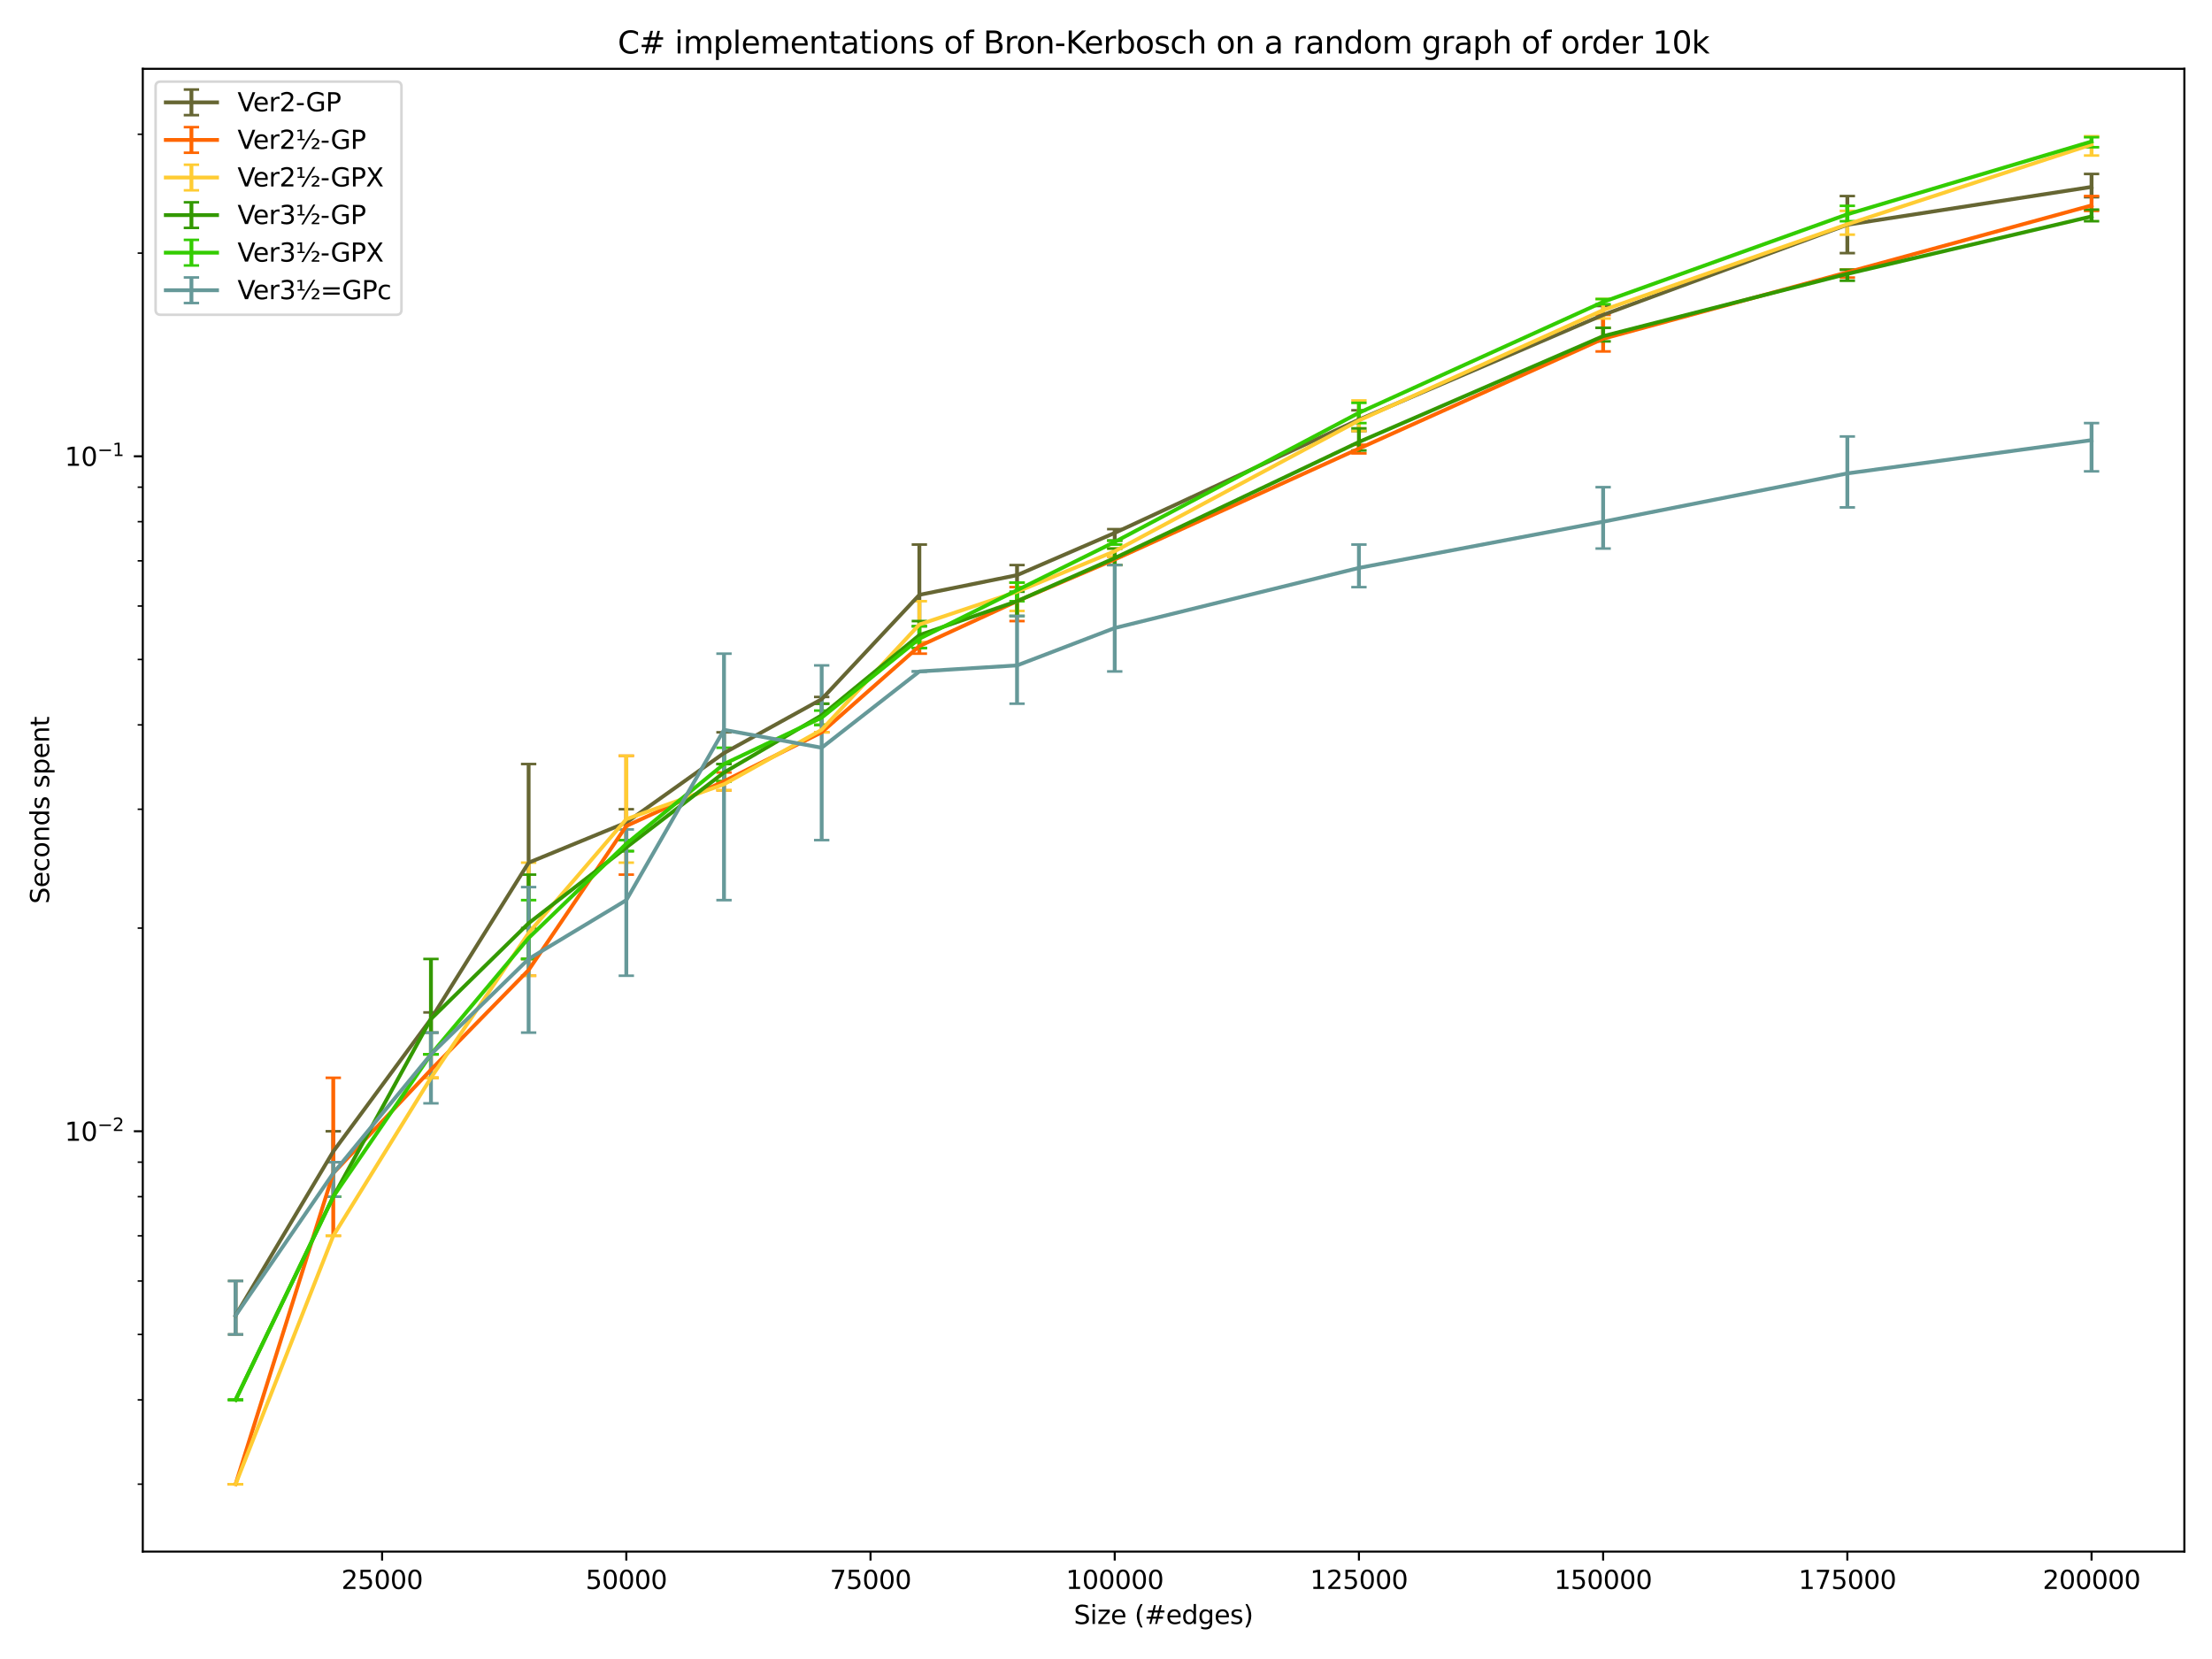 <?xml version="1.0" encoding="utf-8" standalone="no"?>
<!DOCTYPE svg PUBLIC "-//W3C//DTD SVG 1.1//EN"
  "http://www.w3.org/Graphics/SVG/1.1/DTD/svg11.dtd">
<svg xmlns:xlink="http://www.w3.org/1999/xlink" width="864pt" height="648pt" viewBox="0 0 864 648" xmlns="http://www.w3.org/2000/svg" version="1.1">
 <defs>
  <style type="text/css">*{stroke-linejoin: round; stroke-linecap: butt}</style>
 </defs>
 <g id="figure_1">
  <g id="patch_1">
   <path d="M 0 648 
L 864 648 
L 864 0 
L 0 0 
z
" style="fill: #ffffff"/>
  </g>
  <g id="axes_1">
   <g id="patch_2">
    <path d="M 55.772 606.04 
L 853.2 606.04 
L 853.2 26.88 
L 55.772 26.88 
z
" style="fill: #ffffff"/>
   </g>
   <g id="matplotlib.axis_1">
    <g id="xtick_1">
     <g id="line2d_1">
      <defs>
       <path id="mc74f61fcfc" d="M 0 0 
L 0 3.5 
" style="stroke: #000000; stroke-width: 0.8"/>
      </defs>
      <g>
       <use xlink:href="#mc74f61fcfc" x="149.25" y="606.04" style="stroke: #000000; stroke-width: 0.8"/>
      </g>
     </g>
     <g id="text_1">
      <!-- 25000 -->
      <g transform="translate(133.344 620.638) scale(0.1 -0.1)">
       <defs>
        <path id="DejaVuSans-32" d="M 1228 531 
L 3431 531 
L 3431 0 
L 469 0 
L 469 531 
Q 828 903 1448 1529 
Q 2069 2156 2228 2338 
Q 2531 2678 2651 2914 
Q 2772 3150 2772 3378 
Q 2772 3750 2511 3984 
Q 2250 4219 1831 4219 
Q 1534 4219 1204 4116 
Q 875 4013 500 3803 
L 500 4441 
Q 881 4594 1212 4672 
Q 1544 4750 1819 4750 
Q 2544 4750 2975 4387 
Q 3406 4025 3406 3419 
Q 3406 3131 3298 2873 
Q 3191 2616 2906 2266 
Q 2828 2175 2409 1742 
Q 1991 1309 1228 531 
z
" transform="scale(0.016)"/>
        <path id="DejaVuSans-35" d="M 691 4666 
L 3169 4666 
L 3169 4134 
L 1269 4134 
L 1269 2991 
Q 1406 3038 1543 3061 
Q 1681 3084 1819 3084 
Q 2600 3084 3056 2656 
Q 3513 2228 3513 1497 
Q 3513 744 3044 326 
Q 2575 -91 1722 -91 
Q 1428 -91 1123 -41 
Q 819 9 494 109 
L 494 744 
Q 775 591 1075 516 
Q 1375 441 1709 441 
Q 2250 441 2565 725 
Q 2881 1009 2881 1497 
Q 2881 1984 2565 2268 
Q 2250 2553 1709 2553 
Q 1456 2553 1204 2497 
Q 953 2441 691 2322 
L 691 4666 
z
" transform="scale(0.016)"/>
        <path id="DejaVuSans-30" d="M 2034 4250 
Q 1547 4250 1301 3770 
Q 1056 3291 1056 2328 
Q 1056 1369 1301 889 
Q 1547 409 2034 409 
Q 2525 409 2770 889 
Q 3016 1369 3016 2328 
Q 3016 3291 2770 3770 
Q 2525 4250 2034 4250 
z
M 2034 4750 
Q 2819 4750 3233 4129 
Q 3647 3509 3647 2328 
Q 3647 1150 3233 529 
Q 2819 -91 2034 -91 
Q 1250 -91 836 529 
Q 422 1150 422 2328 
Q 422 3509 836 4129 
Q 1250 4750 2034 4750 
z
" transform="scale(0.016)"/>
       </defs>
       <use xlink:href="#DejaVuSans-32"/>
       <use xlink:href="#DejaVuSans-35" x="63.623"/>
       <use xlink:href="#DejaVuSans-30" x="127.246"/>
       <use xlink:href="#DejaVuSans-30" x="190.869"/>
       <use xlink:href="#DejaVuSans-30" x="254.492"/>
      </g>
     </g>
    </g>
    <g id="xtick_2">
     <g id="line2d_2">
      <g>
       <use xlink:href="#mc74f61fcfc" x="244.637" y="606.04" style="stroke: #000000; stroke-width: 0.8"/>
      </g>
     </g>
     <g id="text_2">
      <!-- 50000 -->
      <g transform="translate(228.73 620.638) scale(0.1 -0.1)">
       <use xlink:href="#DejaVuSans-35"/>
       <use xlink:href="#DejaVuSans-30" x="63.623"/>
       <use xlink:href="#DejaVuSans-30" x="127.246"/>
       <use xlink:href="#DejaVuSans-30" x="190.869"/>
       <use xlink:href="#DejaVuSans-30" x="254.492"/>
      </g>
     </g>
    </g>
    <g id="xtick_3">
     <g id="line2d_3">
      <g>
       <use xlink:href="#mc74f61fcfc" x="340.023" y="606.04" style="stroke: #000000; stroke-width: 0.8"/>
      </g>
     </g>
     <g id="text_3">
      <!-- 75000 -->
      <g transform="translate(324.116 620.638) scale(0.1 -0.1)">
       <defs>
        <path id="DejaVuSans-37" d="M 525 4666 
L 3525 4666 
L 3525 4397 
L 1831 0 
L 1172 0 
L 2766 4134 
L 525 4134 
L 525 4666 
z
" transform="scale(0.016)"/>
       </defs>
       <use xlink:href="#DejaVuSans-37"/>
       <use xlink:href="#DejaVuSans-35" x="63.623"/>
       <use xlink:href="#DejaVuSans-30" x="127.246"/>
       <use xlink:href="#DejaVuSans-30" x="190.869"/>
       <use xlink:href="#DejaVuSans-30" x="254.492"/>
      </g>
     </g>
    </g>
    <g id="xtick_4">
     <g id="line2d_4">
      <g>
       <use xlink:href="#mc74f61fcfc" x="435.409" y="606.04" style="stroke: #000000; stroke-width: 0.8"/>
      </g>
     </g>
     <g id="text_4">
      <!-- 100000 -->
      <g transform="translate(416.321 620.638) scale(0.1 -0.1)">
       <defs>
        <path id="DejaVuSans-31" d="M 794 531 
L 1825 531 
L 1825 4091 
L 703 3866 
L 703 4441 
L 1819 4666 
L 2450 4666 
L 2450 531 
L 3481 531 
L 3481 0 
L 794 0 
L 794 531 
z
" transform="scale(0.016)"/>
       </defs>
       <use xlink:href="#DejaVuSans-31"/>
       <use xlink:href="#DejaVuSans-30" x="63.623"/>
       <use xlink:href="#DejaVuSans-30" x="127.246"/>
       <use xlink:href="#DejaVuSans-30" x="190.869"/>
       <use xlink:href="#DejaVuSans-30" x="254.492"/>
       <use xlink:href="#DejaVuSans-30" x="318.115"/>
      </g>
     </g>
    </g>
    <g id="xtick_5">
     <g id="line2d_5">
      <g>
       <use xlink:href="#mc74f61fcfc" x="530.795" y="606.04" style="stroke: #000000; stroke-width: 0.8"/>
      </g>
     </g>
     <g id="text_5">
      <!-- 125000 -->
      <g transform="translate(511.707 620.638) scale(0.1 -0.1)">
       <use xlink:href="#DejaVuSans-31"/>
       <use xlink:href="#DejaVuSans-32" x="63.623"/>
       <use xlink:href="#DejaVuSans-35" x="127.246"/>
       <use xlink:href="#DejaVuSans-30" x="190.869"/>
       <use xlink:href="#DejaVuSans-30" x="254.492"/>
       <use xlink:href="#DejaVuSans-30" x="318.115"/>
      </g>
     </g>
    </g>
    <g id="xtick_6">
     <g id="line2d_6">
      <g>
       <use xlink:href="#mc74f61fcfc" x="626.181" y="606.04" style="stroke: #000000; stroke-width: 0.8"/>
      </g>
     </g>
     <g id="text_6">
      <!-- 150000 -->
      <g transform="translate(607.094 620.638) scale(0.1 -0.1)">
       <use xlink:href="#DejaVuSans-31"/>
       <use xlink:href="#DejaVuSans-35" x="63.623"/>
       <use xlink:href="#DejaVuSans-30" x="127.246"/>
       <use xlink:href="#DejaVuSans-30" x="190.869"/>
       <use xlink:href="#DejaVuSans-30" x="254.492"/>
       <use xlink:href="#DejaVuSans-30" x="318.115"/>
      </g>
     </g>
    </g>
    <g id="xtick_7">
     <g id="line2d_7">
      <g>
       <use xlink:href="#mc74f61fcfc" x="721.567" y="606.04" style="stroke: #000000; stroke-width: 0.8"/>
      </g>
     </g>
     <g id="text_7">
      <!-- 175000 -->
      <g transform="translate(702.48 620.638) scale(0.1 -0.1)">
       <use xlink:href="#DejaVuSans-31"/>
       <use xlink:href="#DejaVuSans-37" x="63.623"/>
       <use xlink:href="#DejaVuSans-35" x="127.246"/>
       <use xlink:href="#DejaVuSans-30" x="190.869"/>
       <use xlink:href="#DejaVuSans-30" x="254.492"/>
       <use xlink:href="#DejaVuSans-30" x="318.115"/>
      </g>
     </g>
    </g>
    <g id="xtick_8">
     <g id="line2d_8">
      <g>
       <use xlink:href="#mc74f61fcfc" x="816.953" y="606.04" style="stroke: #000000; stroke-width: 0.8"/>
      </g>
     </g>
     <g id="text_8">
      <!-- 200000 -->
      <g transform="translate(797.866 620.638) scale(0.1 -0.1)">
       <use xlink:href="#DejaVuSans-32"/>
       <use xlink:href="#DejaVuSans-30" x="63.623"/>
       <use xlink:href="#DejaVuSans-30" x="127.246"/>
       <use xlink:href="#DejaVuSans-30" x="190.869"/>
       <use xlink:href="#DejaVuSans-30" x="254.492"/>
       <use xlink:href="#DejaVuSans-30" x="318.115"/>
      </g>
     </g>
    </g>
    <g id="text_9">
     <!-- Size (#edges) -->
     <g transform="translate(419.435 634.317) scale(0.1 -0.1)">
      <defs>
       <path id="DejaVuSans-53" d="M 3425 4513 
L 3425 3897 
Q 3066 4069 2747 4153 
Q 2428 4238 2131 4238 
Q 1616 4238 1336 4038 
Q 1056 3838 1056 3469 
Q 1056 3159 1242 3001 
Q 1428 2844 1947 2747 
L 2328 2669 
Q 3034 2534 3370 2195 
Q 3706 1856 3706 1288 
Q 3706 609 3251 259 
Q 2797 -91 1919 -91 
Q 1588 -91 1214 -16 
Q 841 59 441 206 
L 441 856 
Q 825 641 1194 531 
Q 1563 422 1919 422 
Q 2459 422 2753 634 
Q 3047 847 3047 1241 
Q 3047 1584 2836 1778 
Q 2625 1972 2144 2069 
L 1759 2144 
Q 1053 2284 737 2584 
Q 422 2884 422 3419 
Q 422 4038 858 4394 
Q 1294 4750 2059 4750 
Q 2388 4750 2728 4690 
Q 3069 4631 3425 4513 
z
" transform="scale(0.016)"/>
       <path id="DejaVuSans-69" d="M 603 3500 
L 1178 3500 
L 1178 0 
L 603 0 
L 603 3500 
z
M 603 4863 
L 1178 4863 
L 1178 4134 
L 603 4134 
L 603 4863 
z
" transform="scale(0.016)"/>
       <path id="DejaVuSans-7a" d="M 353 3500 
L 3084 3500 
L 3084 2975 
L 922 459 
L 3084 459 
L 3084 0 
L 275 0 
L 275 525 
L 2438 3041 
L 353 3041 
L 353 3500 
z
" transform="scale(0.016)"/>
       <path id="DejaVuSans-65" d="M 3597 1894 
L 3597 1613 
L 953 1613 
Q 991 1019 1311 708 
Q 1631 397 2203 397 
Q 2534 397 2845 478 
Q 3156 559 3463 722 
L 3463 178 
Q 3153 47 2828 -22 
Q 2503 -91 2169 -91 
Q 1331 -91 842 396 
Q 353 884 353 1716 
Q 353 2575 817 3079 
Q 1281 3584 2069 3584 
Q 2775 3584 3186 3129 
Q 3597 2675 3597 1894 
z
M 3022 2063 
Q 3016 2534 2758 2815 
Q 2500 3097 2075 3097 
Q 1594 3097 1305 2825 
Q 1016 2553 972 2059 
L 3022 2063 
z
" transform="scale(0.016)"/>
       <path id="DejaVuSans-20" transform="scale(0.016)"/>
       <path id="DejaVuSans-28" d="M 1984 4856 
Q 1566 4138 1362 3434 
Q 1159 2731 1159 2009 
Q 1159 1288 1364 580 
Q 1569 -128 1984 -844 
L 1484 -844 
Q 1016 -109 783 600 
Q 550 1309 550 2009 
Q 550 2706 781 3412 
Q 1013 4119 1484 4856 
L 1984 4856 
z
" transform="scale(0.016)"/>
       <path id="DejaVuSans-23" d="M 3272 2816 
L 2363 2816 
L 2100 1772 
L 3016 1772 
L 3272 2816 
z
M 2803 4594 
L 2478 3297 
L 3391 3297 
L 3719 4594 
L 4219 4594 
L 3897 3297 
L 4872 3297 
L 4872 2816 
L 3775 2816 
L 3519 1772 
L 4513 1772 
L 4513 1294 
L 3397 1294 
L 3072 0 
L 2572 0 
L 2894 1294 
L 1978 1294 
L 1656 0 
L 1153 0 
L 1478 1294 
L 494 1294 
L 494 1772 
L 1594 1772 
L 1856 2816 
L 850 2816 
L 850 3297 
L 1978 3297 
L 2297 4594 
L 2803 4594 
z
" transform="scale(0.016)"/>
       <path id="DejaVuSans-64" d="M 2906 2969 
L 2906 4863 
L 3481 4863 
L 3481 0 
L 2906 0 
L 2906 525 
Q 2725 213 2448 61 
Q 2172 -91 1784 -91 
Q 1150 -91 751 415 
Q 353 922 353 1747 
Q 353 2572 751 3078 
Q 1150 3584 1784 3584 
Q 2172 3584 2448 3432 
Q 2725 3281 2906 2969 
z
M 947 1747 
Q 947 1113 1208 752 
Q 1469 391 1925 391 
Q 2381 391 2643 752 
Q 2906 1113 2906 1747 
Q 2906 2381 2643 2742 
Q 2381 3103 1925 3103 
Q 1469 3103 1208 2742 
Q 947 2381 947 1747 
z
" transform="scale(0.016)"/>
       <path id="DejaVuSans-67" d="M 2906 1791 
Q 2906 2416 2648 2759 
Q 2391 3103 1925 3103 
Q 1463 3103 1205 2759 
Q 947 2416 947 1791 
Q 947 1169 1205 825 
Q 1463 481 1925 481 
Q 2391 481 2648 825 
Q 2906 1169 2906 1791 
z
M 3481 434 
Q 3481 -459 3084 -895 
Q 2688 -1331 1869 -1331 
Q 1566 -1331 1297 -1286 
Q 1028 -1241 775 -1147 
L 775 -588 
Q 1028 -725 1275 -790 
Q 1522 -856 1778 -856 
Q 2344 -856 2625 -561 
Q 2906 -266 2906 331 
L 2906 616 
Q 2728 306 2450 153 
Q 2172 0 1784 0 
Q 1141 0 747 490 
Q 353 981 353 1791 
Q 353 2603 747 3093 
Q 1141 3584 1784 3584 
Q 2172 3584 2450 3431 
Q 2728 3278 2906 2969 
L 2906 3500 
L 3481 3500 
L 3481 434 
z
" transform="scale(0.016)"/>
       <path id="DejaVuSans-73" d="M 2834 3397 
L 2834 2853 
Q 2591 2978 2328 3040 
Q 2066 3103 1784 3103 
Q 1356 3103 1142 2972 
Q 928 2841 928 2578 
Q 928 2378 1081 2264 
Q 1234 2150 1697 2047 
L 1894 2003 
Q 2506 1872 2764 1633 
Q 3022 1394 3022 966 
Q 3022 478 2636 193 
Q 2250 -91 1575 -91 
Q 1294 -91 989 -36 
Q 684 19 347 128 
L 347 722 
Q 666 556 975 473 
Q 1284 391 1588 391 
Q 1994 391 2212 530 
Q 2431 669 2431 922 
Q 2431 1156 2273 1281 
Q 2116 1406 1581 1522 
L 1381 1569 
Q 847 1681 609 1914 
Q 372 2147 372 2553 
Q 372 3047 722 3315 
Q 1072 3584 1716 3584 
Q 2034 3584 2315 3537 
Q 2597 3491 2834 3397 
z
" transform="scale(0.016)"/>
       <path id="DejaVuSans-29" d="M 513 4856 
L 1013 4856 
Q 1481 4119 1714 3412 
Q 1947 2706 1947 2009 
Q 1947 1309 1714 600 
Q 1481 -109 1013 -844 
L 513 -844 
Q 928 -128 1133 580 
Q 1338 1288 1338 2009 
Q 1338 2731 1133 3434 
Q 928 4138 513 4856 
z
" transform="scale(0.016)"/>
      </defs>
      <use xlink:href="#DejaVuSans-53"/>
      <use xlink:href="#DejaVuSans-69" x="63.477"/>
      <use xlink:href="#DejaVuSans-7a" x="91.26"/>
      <use xlink:href="#DejaVuSans-65" x="143.75"/>
      <use xlink:href="#DejaVuSans-20" x="205.273"/>
      <use xlink:href="#DejaVuSans-28" x="237.061"/>
      <use xlink:href="#DejaVuSans-23" x="276.074"/>
      <use xlink:href="#DejaVuSans-65" x="359.863"/>
      <use xlink:href="#DejaVuSans-64" x="421.387"/>
      <use xlink:href="#DejaVuSans-67" x="484.863"/>
      <use xlink:href="#DejaVuSans-65" x="548.34"/>
      <use xlink:href="#DejaVuSans-73" x="609.863"/>
      <use xlink:href="#DejaVuSans-29" x="661.963"/>
     </g>
    </g>
   </g>
   <g id="matplotlib.axis_2">
    <g id="ytick_1">
     <g id="line2d_9">
      <defs>
       <path id="m7eb1c47a8f" d="M 0 0 
L -3.5 0 
" style="stroke: #000000; stroke-width: 0.8"/>
      </defs>
      <g>
       <use xlink:href="#m7eb1c47a8f" x="55.772" y="441.864" style="stroke: #000000; stroke-width: 0.8"/>
      </g>
     </g>
     <g id="text_10">
      <!-- $\mathdefault{10^{-2}}$ -->
      <g transform="translate(25.272 445.663) scale(0.1 -0.1)">
       <defs>
        <path id="DejaVuSans-2212" d="M 678 2272 
L 4684 2272 
L 4684 1741 
L 678 1741 
L 678 2272 
z
" transform="scale(0.016)"/>
       </defs>
       <use xlink:href="#DejaVuSans-31" transform="translate(0 0.766)"/>
       <use xlink:href="#DejaVuSans-30" transform="translate(63.623 0.766)"/>
       <use xlink:href="#DejaVuSans-2212" transform="translate(128.203 39.047) scale(0.7)"/>
       <use xlink:href="#DejaVuSans-32" transform="translate(186.855 39.047) scale(0.7)"/>
      </g>
     </g>
    </g>
    <g id="ytick_2">
     <g id="line2d_10">
      <g>
       <use xlink:href="#m7eb1c47a8f" x="55.772" y="178.227" style="stroke: #000000; stroke-width: 0.8"/>
      </g>
     </g>
     <g id="text_11">
      <!-- $\mathdefault{10^{-1}}$ -->
      <g transform="translate(25.272 182.026) scale(0.1 -0.1)">
       <use xlink:href="#DejaVuSans-31" transform="translate(0 0.684)"/>
       <use xlink:href="#DejaVuSans-30" transform="translate(63.623 0.684)"/>
       <use xlink:href="#DejaVuSans-2212" transform="translate(128.203 38.966) scale(0.7)"/>
       <use xlink:href="#DejaVuSans-31" transform="translate(186.855 38.966) scale(0.7)"/>
      </g>
     </g>
    </g>
    <g id="ytick_3">
     <g id="line2d_11">
      <defs>
       <path id="m4ace82f8a3" d="M 0 0 
L -2 0 
" style="stroke: #000000; stroke-width: 0.6"/>
      </defs>
      <g>
       <use xlink:href="#m4ace82f8a3" x="55.772" y="579.715" style="stroke: #000000; stroke-width: 0.6"/>
      </g>
     </g>
    </g>
    <g id="ytick_4">
     <g id="line2d_12">
      <g>
       <use xlink:href="#m4ace82f8a3" x="55.772" y="546.776" style="stroke: #000000; stroke-width: 0.6"/>
      </g>
     </g>
    </g>
    <g id="ytick_5">
     <g id="line2d_13">
      <g>
       <use xlink:href="#m4ace82f8a3" x="55.772" y="521.227" style="stroke: #000000; stroke-width: 0.6"/>
      </g>
     </g>
    </g>
    <g id="ytick_6">
     <g id="line2d_14">
      <g>
       <use xlink:href="#m4ace82f8a3" x="55.772" y="500.352" style="stroke: #000000; stroke-width: 0.6"/>
      </g>
     </g>
    </g>
    <g id="ytick_7">
     <g id="line2d_15">
      <g>
       <use xlink:href="#m4ace82f8a3" x="55.772" y="482.702" style="stroke: #000000; stroke-width: 0.6"/>
      </g>
     </g>
    </g>
    <g id="ytick_8">
     <g id="line2d_16">
      <g>
       <use xlink:href="#m4ace82f8a3" x="55.772" y="467.413" style="stroke: #000000; stroke-width: 0.6"/>
      </g>
     </g>
    </g>
    <g id="ytick_9">
     <g id="line2d_17">
      <g>
       <use xlink:href="#m4ace82f8a3" x="55.772" y="453.928" style="stroke: #000000; stroke-width: 0.6"/>
      </g>
     </g>
    </g>
    <g id="ytick_10">
     <g id="line2d_18">
      <g>
       <use xlink:href="#m4ace82f8a3" x="55.772" y="362.501" style="stroke: #000000; stroke-width: 0.6"/>
      </g>
     </g>
    </g>
    <g id="ytick_11">
     <g id="line2d_19">
      <g>
       <use xlink:href="#m4ace82f8a3" x="55.772" y="316.077" style="stroke: #000000; stroke-width: 0.6"/>
      </g>
     </g>
    </g>
    <g id="ytick_12">
     <g id="line2d_20">
      <g>
       <use xlink:href="#m4ace82f8a3" x="55.772" y="283.139" style="stroke: #000000; stroke-width: 0.6"/>
      </g>
     </g>
    </g>
    <g id="ytick_13">
     <g id="line2d_21">
      <g>
       <use xlink:href="#m4ace82f8a3" x="55.772" y="257.589" style="stroke: #000000; stroke-width: 0.6"/>
      </g>
     </g>
    </g>
    <g id="ytick_14">
     <g id="line2d_22">
      <g>
       <use xlink:href="#m4ace82f8a3" x="55.772" y="236.714" style="stroke: #000000; stroke-width: 0.6"/>
      </g>
     </g>
    </g>
    <g id="ytick_15">
     <g id="line2d_23">
      <g>
       <use xlink:href="#m4ace82f8a3" x="55.772" y="219.065" style="stroke: #000000; stroke-width: 0.6"/>
      </g>
     </g>
    </g>
    <g id="ytick_16">
     <g id="line2d_24">
      <g>
       <use xlink:href="#m4ace82f8a3" x="55.772" y="203.776" style="stroke: #000000; stroke-width: 0.6"/>
      </g>
     </g>
    </g>
    <g id="ytick_17">
     <g id="line2d_25">
      <g>
       <use xlink:href="#m4ace82f8a3" x="55.772" y="190.29" style="stroke: #000000; stroke-width: 0.6"/>
      </g>
     </g>
    </g>
    <g id="ytick_18">
     <g id="line2d_26">
      <g>
       <use xlink:href="#m4ace82f8a3" x="55.772" y="98.864" style="stroke: #000000; stroke-width: 0.6"/>
      </g>
     </g>
    </g>
    <g id="ytick_19">
     <g id="line2d_27">
      <g>
       <use xlink:href="#m4ace82f8a3" x="55.772" y="52.44" style="stroke: #000000; stroke-width: 0.6"/>
      </g>
     </g>
    </g>
    <g id="text_12">
     <!-- Seconds spent -->
     <g transform="translate(19.192 353.04) rotate(-90) scale(0.1 -0.1)">
      <defs>
       <path id="DejaVuSans-63" d="M 3122 3366 
L 3122 2828 
Q 2878 2963 2633 3030 
Q 2388 3097 2138 3097 
Q 1578 3097 1268 2742 
Q 959 2388 959 1747 
Q 959 1106 1268 751 
Q 1578 397 2138 397 
Q 2388 397 2633 464 
Q 2878 531 3122 666 
L 3122 134 
Q 2881 22 2623 -34 
Q 2366 -91 2075 -91 
Q 1284 -91 818 406 
Q 353 903 353 1747 
Q 353 2603 823 3093 
Q 1294 3584 2113 3584 
Q 2378 3584 2631 3529 
Q 2884 3475 3122 3366 
z
" transform="scale(0.016)"/>
       <path id="DejaVuSans-6f" d="M 1959 3097 
Q 1497 3097 1228 2736 
Q 959 2375 959 1747 
Q 959 1119 1226 758 
Q 1494 397 1959 397 
Q 2419 397 2687 759 
Q 2956 1122 2956 1747 
Q 2956 2369 2687 2733 
Q 2419 3097 1959 3097 
z
M 1959 3584 
Q 2709 3584 3137 3096 
Q 3566 2609 3566 1747 
Q 3566 888 3137 398 
Q 2709 -91 1959 -91 
Q 1206 -91 779 398 
Q 353 888 353 1747 
Q 353 2609 779 3096 
Q 1206 3584 1959 3584 
z
" transform="scale(0.016)"/>
       <path id="DejaVuSans-6e" d="M 3513 2113 
L 3513 0 
L 2938 0 
L 2938 2094 
Q 2938 2591 2744 2837 
Q 2550 3084 2163 3084 
Q 1697 3084 1428 2787 
Q 1159 2491 1159 1978 
L 1159 0 
L 581 0 
L 581 3500 
L 1159 3500 
L 1159 2956 
Q 1366 3272 1645 3428 
Q 1925 3584 2291 3584 
Q 2894 3584 3203 3211 
Q 3513 2838 3513 2113 
z
" transform="scale(0.016)"/>
       <path id="DejaVuSans-70" d="M 1159 525 
L 1159 -1331 
L 581 -1331 
L 581 3500 
L 1159 3500 
L 1159 2969 
Q 1341 3281 1617 3432 
Q 1894 3584 2278 3584 
Q 2916 3584 3314 3078 
Q 3713 2572 3713 1747 
Q 3713 922 3314 415 
Q 2916 -91 2278 -91 
Q 1894 -91 1617 61 
Q 1341 213 1159 525 
z
M 3116 1747 
Q 3116 2381 2855 2742 
Q 2594 3103 2138 3103 
Q 1681 3103 1420 2742 
Q 1159 2381 1159 1747 
Q 1159 1113 1420 752 
Q 1681 391 2138 391 
Q 2594 391 2855 752 
Q 3116 1113 3116 1747 
z
" transform="scale(0.016)"/>
       <path id="DejaVuSans-74" d="M 1172 4494 
L 1172 3500 
L 2356 3500 
L 2356 3053 
L 1172 3053 
L 1172 1153 
Q 1172 725 1289 603 
Q 1406 481 1766 481 
L 2356 481 
L 2356 0 
L 1766 0 
Q 1100 0 847 248 
Q 594 497 594 1153 
L 594 3053 
L 172 3053 
L 172 3500 
L 594 3500 
L 594 4494 
L 1172 4494 
z
" transform="scale(0.016)"/>
      </defs>
      <use xlink:href="#DejaVuSans-53"/>
      <use xlink:href="#DejaVuSans-65" x="63.477"/>
      <use xlink:href="#DejaVuSans-63" x="125"/>
      <use xlink:href="#DejaVuSans-6f" x="179.98"/>
      <use xlink:href="#DejaVuSans-6e" x="241.162"/>
      <use xlink:href="#DejaVuSans-64" x="304.541"/>
      <use xlink:href="#DejaVuSans-73" x="368.018"/>
      <use xlink:href="#DejaVuSans-20" x="420.117"/>
      <use xlink:href="#DejaVuSans-73" x="451.904"/>
      <use xlink:href="#DejaVuSans-70" x="504.004"/>
      <use xlink:href="#DejaVuSans-65" x="567.48"/>
      <use xlink:href="#DejaVuSans-6e" x="629.004"/>
      <use xlink:href="#DejaVuSans-74" x="692.383"/>
     </g>
    </g>
   </g>
   <g id="LineCollection_1">
    <path d="M 92.019 521.227 
L 92.019 500.352 
" clip-path="url(#p1ec9de215f)" style="fill: none; stroke: #666633; stroke-width: 1.5"/>
    <path d="M 130.173 453.928 
L 130.173 441.864 
" clip-path="url(#p1ec9de215f)" style="fill: none; stroke: #666633; stroke-width: 1.5"/>
    <path d="M 168.328 403.339 
L 168.328 395.44 
" clip-path="url(#p1ec9de215f)" style="fill: none; stroke: #666633; stroke-width: 1.5"/>
    <path d="M 206.482 362.501 
L 206.482 298.427 
" clip-path="url(#p1ec9de215f)" style="fill: none; stroke: #666633; stroke-width: 1.5"/>
    <path d="M 244.637 328.14 
L 244.637 316.077 
" clip-path="url(#p1ec9de215f)" style="fill: none; stroke: #666633; stroke-width: 1.5"/>
    <path d="M 282.791 298.427 
L 282.791 286.037 
" clip-path="url(#p1ec9de215f)" style="fill: none; stroke: #666633; stroke-width: 1.5"/>
    <path d="M 320.945 274.858 
L 320.945 272.226 
" clip-path="url(#p1ec9de215f)" style="fill: none; stroke: #666633; stroke-width: 1.5"/>
    <path d="M 359.1 244.614 
L 359.1 212.702 
" clip-path="url(#p1ec9de215f)" style="fill: none; stroke: #666633; stroke-width: 1.5"/>
    <path d="M 397.254 227.55 
L 397.254 220.712 
" clip-path="url(#p1ec9de215f)" style="fill: none; stroke: #666633; stroke-width: 1.5"/>
    <path d="M 435.409 211.165 
L 435.409 206.675 
" clip-path="url(#p1ec9de215f)" style="fill: none; stroke: #666633; stroke-width: 1.5"/>
    <path d="M 530.795 168.36 
L 530.795 160.25 
" clip-path="url(#p1ec9de215f)" style="fill: none; stroke: #666633; stroke-width: 1.5"/>
    <path d="M 626.181 128.048 
L 626.181 119.51 
" clip-path="url(#p1ec9de215f)" style="fill: none; stroke: #666633; stroke-width: 1.5"/>
    <path d="M 721.567 98.864 
L 721.567 76.566 
" clip-path="url(#p1ec9de215f)" style="fill: none; stroke: #666633; stroke-width: 1.5"/>
    <path d="M 816.953 77.039 
L 816.953 67.947 
" clip-path="url(#p1ec9de215f)" style="fill: none; stroke: #666633; stroke-width: 1.5"/>
   </g>
   <g id="line2d_28">
    <defs>
     <path id="ma5588cdb3d" d="M 3 0 
L -3 -0 
" style="stroke: #666633"/>
    </defs>
    <g clip-path="url(#p1ec9de215f)">
     <use xlink:href="#ma5588cdb3d" x="92.019" y="521.227" style="fill: #666633; stroke: #666633"/>
     <use xlink:href="#ma5588cdb3d" x="130.173" y="453.928" style="fill: #666633; stroke: #666633"/>
     <use xlink:href="#ma5588cdb3d" x="168.328" y="403.339" style="fill: #666633; stroke: #666633"/>
     <use xlink:href="#ma5588cdb3d" x="206.482" y="362.501" style="fill: #666633; stroke: #666633"/>
     <use xlink:href="#ma5588cdb3d" x="244.637" y="328.14" style="fill: #666633; stroke: #666633"/>
     <use xlink:href="#ma5588cdb3d" x="282.791" y="298.427" style="fill: #666633; stroke: #666633"/>
     <use xlink:href="#ma5588cdb3d" x="320.945" y="274.858" style="fill: #666633; stroke: #666633"/>
     <use xlink:href="#ma5588cdb3d" x="359.1" y="244.614" style="fill: #666633; stroke: #666633"/>
     <use xlink:href="#ma5588cdb3d" x="397.254" y="227.55" style="fill: #666633; stroke: #666633"/>
     <use xlink:href="#ma5588cdb3d" x="435.409" y="211.165" style="fill: #666633; stroke: #666633"/>
     <use xlink:href="#ma5588cdb3d" x="530.795" y="168.36" style="fill: #666633; stroke: #666633"/>
     <use xlink:href="#ma5588cdb3d" x="626.181" y="128.048" style="fill: #666633; stroke: #666633"/>
     <use xlink:href="#ma5588cdb3d" x="721.567" y="98.864" style="fill: #666633; stroke: #666633"/>
     <use xlink:href="#ma5588cdb3d" x="816.953" y="77.039" style="fill: #666633; stroke: #666633"/>
    </g>
   </g>
   <g id="line2d_29">
    <g clip-path="url(#p1ec9de215f)">
     <use xlink:href="#ma5588cdb3d" x="92.019" y="500.352" style="fill: #666633; stroke: #666633"/>
     <use xlink:href="#ma5588cdb3d" x="130.173" y="441.864" style="fill: #666633; stroke: #666633"/>
     <use xlink:href="#ma5588cdb3d" x="168.328" y="395.44" style="fill: #666633; stroke: #666633"/>
     <use xlink:href="#ma5588cdb3d" x="206.482" y="298.427" style="fill: #666633; stroke: #666633"/>
     <use xlink:href="#ma5588cdb3d" x="244.637" y="316.077" style="fill: #666633; stroke: #666633"/>
     <use xlink:href="#ma5588cdb3d" x="282.791" y="286.037" style="fill: #666633; stroke: #666633"/>
     <use xlink:href="#ma5588cdb3d" x="320.945" y="272.226" style="fill: #666633; stroke: #666633"/>
     <use xlink:href="#ma5588cdb3d" x="359.1" y="212.702" style="fill: #666633; stroke: #666633"/>
     <use xlink:href="#ma5588cdb3d" x="397.254" y="220.712" style="fill: #666633; stroke: #666633"/>
     <use xlink:href="#ma5588cdb3d" x="435.409" y="206.675" style="fill: #666633; stroke: #666633"/>
     <use xlink:href="#ma5588cdb3d" x="530.795" y="160.25" style="fill: #666633; stroke: #666633"/>
     <use xlink:href="#ma5588cdb3d" x="626.181" y="119.51" style="fill: #666633; stroke: #666633"/>
     <use xlink:href="#ma5588cdb3d" x="721.567" y="76.566" style="fill: #666633; stroke: #666633"/>
     <use xlink:href="#ma5588cdb3d" x="816.953" y="67.947" style="fill: #666633; stroke: #666633"/>
    </g>
   </g>
   <g id="LineCollection_2">
    <path d="M 92.019 579.715 
L 92.019 579.715 
" clip-path="url(#p1ec9de215f)" style="fill: none; stroke: #ff6600; stroke-width: 1.5"/>
    <path d="M 130.173 482.702 
L 130.173 420.989 
" clip-path="url(#p1ec9de215f)" style="fill: none; stroke: #ff6600; stroke-width: 1.5"/>
    <path d="M 168.328 420.989 
L 168.328 411.824 
" clip-path="url(#p1ec9de215f)" style="fill: none; stroke: #ff6600; stroke-width: 1.5"/>
    <path d="M 206.482 381.109 
L 206.482 374.565 
" clip-path="url(#p1ec9de215f)" style="fill: none; stroke: #ff6600; stroke-width: 1.5"/>
    <path d="M 244.637 341.626 
L 244.637 295.202 
" clip-path="url(#p1ec9de215f)" style="fill: none; stroke: #ff6600; stroke-width: 1.5"/>
    <path d="M 282.791 308.688 
L 282.791 301.746 
" clip-path="url(#p1ec9de215f)" style="fill: none; stroke: #ff6600; stroke-width: 1.5"/>
    <path d="M 320.945 286.037 
L 320.945 286.037 
" clip-path="url(#p1ec9de215f)" style="fill: none; stroke: #ff6600; stroke-width: 1.5"/>
    <path d="M 359.1 255.322 
L 359.1 250.918 
" clip-path="url(#p1ec9de215f)" style="fill: none; stroke: #ff6600; stroke-width: 1.5"/>
    <path d="M 397.254 242.587 
L 397.254 229.325 
" clip-path="url(#p1ec9de215f)" style="fill: none; stroke: #ff6600; stroke-width: 1.5"/>
    <path d="M 435.409 220.712 
L 435.409 217.441 
" clip-path="url(#p1ec9de215f)" style="fill: none; stroke: #ff6600; stroke-width: 1.5"/>
    <path d="M 530.795 177.087 
L 530.795 173.736 
" clip-path="url(#p1ec9de215f)" style="fill: none; stroke: #ff6600; stroke-width: 1.5"/>
    <path d="M 626.181 137.274 
L 626.181 122.991 
" clip-path="url(#p1ec9de215f)" style="fill: none; stroke: #ff6600; stroke-width: 1.5"/>
    <path d="M 721.567 108.411 
L 721.567 105.341 
" clip-path="url(#p1ec9de215f)" style="fill: none; stroke: #ff6600; stroke-width: 1.5"/>
    <path d="M 816.953 82.365 
L 816.953 76.566 
" clip-path="url(#p1ec9de215f)" style="fill: none; stroke: #ff6600; stroke-width: 1.5"/>
   </g>
   <g id="line2d_30">
    <defs>
     <path id="m643b099e1e" d="M 3 0 
L -3 -0 
" style="stroke: #ff6600"/>
    </defs>
    <g clip-path="url(#p1ec9de215f)">
     <use xlink:href="#m643b099e1e" x="92.019" y="579.715" style="fill: #ff6600; stroke: #ff6600"/>
     <use xlink:href="#m643b099e1e" x="130.173" y="482.702" style="fill: #ff6600; stroke: #ff6600"/>
     <use xlink:href="#m643b099e1e" x="168.328" y="420.989" style="fill: #ff6600; stroke: #ff6600"/>
     <use xlink:href="#m643b099e1e" x="206.482" y="381.109" style="fill: #ff6600; stroke: #ff6600"/>
     <use xlink:href="#m643b099e1e" x="244.637" y="341.626" style="fill: #ff6600; stroke: #ff6600"/>
     <use xlink:href="#m643b099e1e" x="282.791" y="308.688" style="fill: #ff6600; stroke: #ff6600"/>
     <use xlink:href="#m643b099e1e" x="320.945" y="286.037" style="fill: #ff6600; stroke: #ff6600"/>
     <use xlink:href="#m643b099e1e" x="359.1" y="255.322" style="fill: #ff6600; stroke: #ff6600"/>
     <use xlink:href="#m643b099e1e" x="397.254" y="242.587" style="fill: #ff6600; stroke: #ff6600"/>
     <use xlink:href="#m643b099e1e" x="435.409" y="220.712" style="fill: #ff6600; stroke: #ff6600"/>
     <use xlink:href="#m643b099e1e" x="530.795" y="177.087" style="fill: #ff6600; stroke: #ff6600"/>
     <use xlink:href="#m643b099e1e" x="626.181" y="137.274" style="fill: #ff6600; stroke: #ff6600"/>
     <use xlink:href="#m643b099e1e" x="721.567" y="108.411" style="fill: #ff6600; stroke: #ff6600"/>
     <use xlink:href="#m643b099e1e" x="816.953" y="82.365" style="fill: #ff6600; stroke: #ff6600"/>
    </g>
   </g>
   <g id="line2d_31">
    <g clip-path="url(#p1ec9de215f)">
     <use xlink:href="#m643b099e1e" x="92.019" y="579.715" style="fill: #ff6600; stroke: #ff6600"/>
     <use xlink:href="#m643b099e1e" x="130.173" y="420.989" style="fill: #ff6600; stroke: #ff6600"/>
     <use xlink:href="#m643b099e1e" x="168.328" y="411.824" style="fill: #ff6600; stroke: #ff6600"/>
     <use xlink:href="#m643b099e1e" x="206.482" y="374.565" style="fill: #ff6600; stroke: #ff6600"/>
     <use xlink:href="#m643b099e1e" x="244.637" y="295.202" style="fill: #ff6600; stroke: #ff6600"/>
     <use xlink:href="#m643b099e1e" x="282.791" y="301.746" style="fill: #ff6600; stroke: #ff6600"/>
     <use xlink:href="#m643b099e1e" x="320.945" y="286.037" style="fill: #ff6600; stroke: #ff6600"/>
     <use xlink:href="#m643b099e1e" x="359.1" y="250.918" style="fill: #ff6600; stroke: #ff6600"/>
     <use xlink:href="#m643b099e1e" x="397.254" y="229.325" style="fill: #ff6600; stroke: #ff6600"/>
     <use xlink:href="#m643b099e1e" x="435.409" y="217.441" style="fill: #ff6600; stroke: #ff6600"/>
     <use xlink:href="#m643b099e1e" x="530.795" y="173.736" style="fill: #ff6600; stroke: #ff6600"/>
     <use xlink:href="#m643b099e1e" x="626.181" y="122.991" style="fill: #ff6600; stroke: #ff6600"/>
     <use xlink:href="#m643b099e1e" x="721.567" y="105.341" style="fill: #ff6600; stroke: #ff6600"/>
     <use xlink:href="#m643b099e1e" x="816.953" y="76.566" style="fill: #ff6600; stroke: #ff6600"/>
    </g>
   </g>
   <g id="LineCollection_3">
    <path d="M 92.019 579.715 
L 92.019 579.715 
" clip-path="url(#p1ec9de215f)" style="fill: none; stroke: #ffcc33; stroke-width: 1.5"/>
    <path d="M 130.173 482.702 
L 130.173 482.702 
" clip-path="url(#p1ec9de215f)" style="fill: none; stroke: #ffcc33; stroke-width: 1.5"/>
    <path d="M 168.328 420.989 
L 168.328 420.989 
" clip-path="url(#p1ec9de215f)" style="fill: none; stroke: #ffcc33; stroke-width: 1.5"/>
    <path d="M 206.482 381.109 
L 206.482 336.952 
" clip-path="url(#p1ec9de215f)" style="fill: none; stroke: #ffcc33; stroke-width: 1.5"/>
    <path d="M 244.637 336.952 
L 244.637 295.202 
" clip-path="url(#p1ec9de215f)" style="fill: none; stroke: #ffcc33; stroke-width: 1.5"/>
    <path d="M 282.791 308.688 
L 282.791 305.164 
" clip-path="url(#p1ec9de215f)" style="fill: none; stroke: #ffcc33; stroke-width: 1.5"/>
    <path d="M 320.945 286.037 
L 320.945 283.139 
" clip-path="url(#p1ec9de215f)" style="fill: none; stroke: #ffcc33; stroke-width: 1.5"/>
    <path d="M 359.1 250.918 
L 359.1 234.822 
" clip-path="url(#p1ec9de215f)" style="fill: none; stroke: #ffcc33; stroke-width: 1.5"/>
    <path d="M 397.254 238.639 
L 397.254 227.55 
" clip-path="url(#p1ec9de215f)" style="fill: none; stroke: #ffcc33; stroke-width: 1.5"/>
    <path d="M 435.409 217.441 
L 435.409 214.26 
" clip-path="url(#p1ec9de215f)" style="fill: none; stroke: #ffcc33; stroke-width: 1.5"/>
    <path d="M 530.795 168.36 
L 530.795 156.401 
" clip-path="url(#p1ec9de215f)" style="fill: none; stroke: #ffcc33; stroke-width: 1.5"/>
    <path d="M 626.181 124.413 
L 626.181 116.8 
" clip-path="url(#p1ec9de215f)" style="fill: none; stroke: #ffcc33; stroke-width: 1.5"/>
    <path d="M 721.567 91.653 
L 721.567 82.365 
" clip-path="url(#p1ec9de215f)" style="fill: none; stroke: #ffcc33; stroke-width: 1.5"/>
    <path d="M 816.953 60.749 
L 816.953 53.205 
" clip-path="url(#p1ec9de215f)" style="fill: none; stroke: #ffcc33; stroke-width: 1.5"/>
   </g>
   <g id="line2d_32">
    <defs>
     <path id="m463fb4c707" d="M 3 0 
L -3 -0 
" style="stroke: #ffcc33"/>
    </defs>
    <g clip-path="url(#p1ec9de215f)">
     <use xlink:href="#m463fb4c707" x="92.019" y="579.715" style="fill: #ffcc33; stroke: #ffcc33"/>
     <use xlink:href="#m463fb4c707" x="130.173" y="482.702" style="fill: #ffcc33; stroke: #ffcc33"/>
     <use xlink:href="#m463fb4c707" x="168.328" y="420.989" style="fill: #ffcc33; stroke: #ffcc33"/>
     <use xlink:href="#m463fb4c707" x="206.482" y="381.109" style="fill: #ffcc33; stroke: #ffcc33"/>
     <use xlink:href="#m463fb4c707" x="244.637" y="336.952" style="fill: #ffcc33; stroke: #ffcc33"/>
     <use xlink:href="#m463fb4c707" x="282.791" y="308.688" style="fill: #ffcc33; stroke: #ffcc33"/>
     <use xlink:href="#m463fb4c707" x="320.945" y="286.037" style="fill: #ffcc33; stroke: #ffcc33"/>
     <use xlink:href="#m463fb4c707" x="359.1" y="250.918" style="fill: #ffcc33; stroke: #ffcc33"/>
     <use xlink:href="#m463fb4c707" x="397.254" y="238.639" style="fill: #ffcc33; stroke: #ffcc33"/>
     <use xlink:href="#m463fb4c707" x="435.409" y="217.441" style="fill: #ffcc33; stroke: #ffcc33"/>
     <use xlink:href="#m463fb4c707" x="530.795" y="168.36" style="fill: #ffcc33; stroke: #ffcc33"/>
     <use xlink:href="#m463fb4c707" x="626.181" y="124.413" style="fill: #ffcc33; stroke: #ffcc33"/>
     <use xlink:href="#m463fb4c707" x="721.567" y="91.653" style="fill: #ffcc33; stroke: #ffcc33"/>
     <use xlink:href="#m463fb4c707" x="816.953" y="60.749" style="fill: #ffcc33; stroke: #ffcc33"/>
    </g>
   </g>
   <g id="line2d_33">
    <g clip-path="url(#p1ec9de215f)">
     <use xlink:href="#m463fb4c707" x="92.019" y="579.715" style="fill: #ffcc33; stroke: #ffcc33"/>
     <use xlink:href="#m463fb4c707" x="130.173" y="482.702" style="fill: #ffcc33; stroke: #ffcc33"/>
     <use xlink:href="#m463fb4c707" x="168.328" y="420.989" style="fill: #ffcc33; stroke: #ffcc33"/>
     <use xlink:href="#m463fb4c707" x="206.482" y="336.952" style="fill: #ffcc33; stroke: #ffcc33"/>
     <use xlink:href="#m463fb4c707" x="244.637" y="295.202" style="fill: #ffcc33; stroke: #ffcc33"/>
     <use xlink:href="#m463fb4c707" x="282.791" y="305.164" style="fill: #ffcc33; stroke: #ffcc33"/>
     <use xlink:href="#m463fb4c707" x="320.945" y="283.139" style="fill: #ffcc33; stroke: #ffcc33"/>
     <use xlink:href="#m463fb4c707" x="359.1" y="234.822" style="fill: #ffcc33; stroke: #ffcc33"/>
     <use xlink:href="#m463fb4c707" x="397.254" y="227.55" style="fill: #ffcc33; stroke: #ffcc33"/>
     <use xlink:href="#m463fb4c707" x="435.409" y="214.26" style="fill: #ffcc33; stroke: #ffcc33"/>
     <use xlink:href="#m463fb4c707" x="530.795" y="156.401" style="fill: #ffcc33; stroke: #ffcc33"/>
     <use xlink:href="#m463fb4c707" x="626.181" y="116.8" style="fill: #ffcc33; stroke: #ffcc33"/>
     <use xlink:href="#m463fb4c707" x="721.567" y="82.365" style="fill: #ffcc33; stroke: #ffcc33"/>
     <use xlink:href="#m463fb4c707" x="816.953" y="53.205" style="fill: #ffcc33; stroke: #ffcc33"/>
    </g>
   </g>
   <g id="LineCollection_4">
    <path d="M 92.019 546.776 
L 92.019 546.776 
" clip-path="url(#p1ec9de215f)" style="fill: none; stroke: #339900; stroke-width: 1.5"/>
    <path d="M 130.173 467.413 
L 130.173 467.413 
" clip-path="url(#p1ec9de215f)" style="fill: none; stroke: #339900; stroke-width: 1.5"/>
    <path d="M 168.328 411.824 
L 168.328 374.565 
" clip-path="url(#p1ec9de215f)" style="fill: none; stroke: #339900; stroke-width: 1.5"/>
    <path d="M 206.482 374.565 
L 206.482 341.626 
" clip-path="url(#p1ec9de215f)" style="fill: none; stroke: #339900; stroke-width: 1.5"/>
    <path d="M 244.637 332.462 
L 244.637 328.14 
" clip-path="url(#p1ec9de215f)" style="fill: none; stroke: #339900; stroke-width: 1.5"/>
    <path d="M 282.791 305.164 
L 282.791 298.427 
" clip-path="url(#p1ec9de215f)" style="fill: none; stroke: #339900; stroke-width: 1.5"/>
    <path d="M 320.945 283.139 
L 320.945 274.858 
" clip-path="url(#p1ec9de215f)" style="fill: none; stroke: #339900; stroke-width: 1.5"/>
    <path d="M 359.1 253.099 
L 359.1 242.587 
" clip-path="url(#p1ec9de215f)" style="fill: none; stroke: #339900; stroke-width: 1.5"/>
    <path d="M 397.254 240.596 
L 397.254 231.128 
" clip-path="url(#p1ec9de215f)" style="fill: none; stroke: #339900; stroke-width: 1.5"/>
    <path d="M 435.409 220.712 
L 435.409 214.26 
" clip-path="url(#p1ec9de215f)" style="fill: none; stroke: #339900; stroke-width: 1.5"/>
    <path d="M 530.795 175.959 
L 530.795 167.314 
" clip-path="url(#p1ec9de215f)" style="fill: none; stroke: #339900; stroke-width: 1.5"/>
    <path d="M 626.181 133.339 
L 626.181 128.048 
" clip-path="url(#p1ec9de215f)" style="fill: none; stroke: #339900; stroke-width: 1.5"/>
    <path d="M 721.567 109.662 
L 721.567 105.341 
" clip-path="url(#p1ec9de215f)" style="fill: none; stroke: #339900; stroke-width: 1.5"/>
    <path d="M 816.953 86.4 
L 816.953 81.87 
" clip-path="url(#p1ec9de215f)" style="fill: none; stroke: #339900; stroke-width: 1.5"/>
   </g>
   <g id="line2d_34">
    <defs>
     <path id="m7dbad405e1" d="M 3 0 
L -3 -0 
" style="stroke: #339900"/>
    </defs>
    <g clip-path="url(#p1ec9de215f)">
     <use xlink:href="#m7dbad405e1" x="92.019" y="546.776" style="fill: #339900; stroke: #339900"/>
     <use xlink:href="#m7dbad405e1" x="130.173" y="467.413" style="fill: #339900; stroke: #339900"/>
     <use xlink:href="#m7dbad405e1" x="168.328" y="411.824" style="fill: #339900; stroke: #339900"/>
     <use xlink:href="#m7dbad405e1" x="206.482" y="374.565" style="fill: #339900; stroke: #339900"/>
     <use xlink:href="#m7dbad405e1" x="244.637" y="332.462" style="fill: #339900; stroke: #339900"/>
     <use xlink:href="#m7dbad405e1" x="282.791" y="305.164" style="fill: #339900; stroke: #339900"/>
     <use xlink:href="#m7dbad405e1" x="320.945" y="283.139" style="fill: #339900; stroke: #339900"/>
     <use xlink:href="#m7dbad405e1" x="359.1" y="253.099" style="fill: #339900; stroke: #339900"/>
     <use xlink:href="#m7dbad405e1" x="397.254" y="240.596" style="fill: #339900; stroke: #339900"/>
     <use xlink:href="#m7dbad405e1" x="435.409" y="220.712" style="fill: #339900; stroke: #339900"/>
     <use xlink:href="#m7dbad405e1" x="530.795" y="175.959" style="fill: #339900; stroke: #339900"/>
     <use xlink:href="#m7dbad405e1" x="626.181" y="133.339" style="fill: #339900; stroke: #339900"/>
     <use xlink:href="#m7dbad405e1" x="721.567" y="109.662" style="fill: #339900; stroke: #339900"/>
     <use xlink:href="#m7dbad405e1" x="816.953" y="86.4" style="fill: #339900; stroke: #339900"/>
    </g>
   </g>
   <g id="line2d_35">
    <g clip-path="url(#p1ec9de215f)">
     <use xlink:href="#m7dbad405e1" x="92.019" y="546.776" style="fill: #339900; stroke: #339900"/>
     <use xlink:href="#m7dbad405e1" x="130.173" y="467.413" style="fill: #339900; stroke: #339900"/>
     <use xlink:href="#m7dbad405e1" x="168.328" y="374.565" style="fill: #339900; stroke: #339900"/>
     <use xlink:href="#m7dbad405e1" x="206.482" y="341.626" style="fill: #339900; stroke: #339900"/>
     <use xlink:href="#m7dbad405e1" x="244.637" y="328.14" style="fill: #339900; stroke: #339900"/>
     <use xlink:href="#m7dbad405e1" x="282.791" y="298.427" style="fill: #339900; stroke: #339900"/>
     <use xlink:href="#m7dbad405e1" x="320.945" y="274.858" style="fill: #339900; stroke: #339900"/>
     <use xlink:href="#m7dbad405e1" x="359.1" y="242.587" style="fill: #339900; stroke: #339900"/>
     <use xlink:href="#m7dbad405e1" x="397.254" y="231.128" style="fill: #339900; stroke: #339900"/>
     <use xlink:href="#m7dbad405e1" x="435.409" y="214.26" style="fill: #339900; stroke: #339900"/>
     <use xlink:href="#m7dbad405e1" x="530.795" y="167.314" style="fill: #339900; stroke: #339900"/>
     <use xlink:href="#m7dbad405e1" x="626.181" y="128.048" style="fill: #339900; stroke: #339900"/>
     <use xlink:href="#m7dbad405e1" x="721.567" y="105.341" style="fill: #339900; stroke: #339900"/>
     <use xlink:href="#m7dbad405e1" x="816.953" y="81.87" style="fill: #339900; stroke: #339900"/>
    </g>
   </g>
   <g id="LineCollection_5">
    <path d="M 92.019 546.776 
L 92.019 546.776 
" clip-path="url(#p1ec9de215f)" style="fill: none; stroke: #33cc00; stroke-width: 1.5"/>
    <path d="M 130.173 467.413 
L 130.173 467.413 
" clip-path="url(#p1ec9de215f)" style="fill: none; stroke: #33cc00; stroke-width: 1.5"/>
    <path d="M 168.328 411.824 
L 168.328 411.824 
" clip-path="url(#p1ec9de215f)" style="fill: none; stroke: #33cc00; stroke-width: 1.5"/>
    <path d="M 206.482 374.565 
L 206.482 351.589 
" clip-path="url(#p1ec9de215f)" style="fill: none; stroke: #33cc00; stroke-width: 1.5"/>
    <path d="M 244.637 332.462 
L 244.637 328.14 
" clip-path="url(#p1ec9de215f)" style="fill: none; stroke: #33cc00; stroke-width: 1.5"/>
    <path d="M 282.791 305.164 
L 282.791 292.065 
" clip-path="url(#p1ec9de215f)" style="fill: none; stroke: #33cc00; stroke-width: 1.5"/>
    <path d="M 320.945 283.139 
L 320.945 277.552 
" clip-path="url(#p1ec9de215f)" style="fill: none; stroke: #33cc00; stroke-width: 1.5"/>
    <path d="M 359.1 253.099 
L 359.1 244.614 
" clip-path="url(#p1ec9de215f)" style="fill: none; stroke: #33cc00; stroke-width: 1.5"/>
    <path d="M 397.254 234.822 
L 397.254 227.55 
" clip-path="url(#p1ec9de215f)" style="fill: none; stroke: #33cc00; stroke-width: 1.5"/>
    <path d="M 435.409 212.702 
L 435.409 211.165 
" clip-path="url(#p1ec9de215f)" style="fill: none; stroke: #33cc00; stroke-width: 1.5"/>
    <path d="M 530.795 165.251 
L 530.795 157.351 
" clip-path="url(#p1ec9de215f)" style="fill: none; stroke: #33cc00; stroke-width: 1.5"/>
    <path d="M 626.181 118.827 
L 626.181 116.8 
" clip-path="url(#p1ec9de215f)" style="fill: none; stroke: #33cc00; stroke-width: 1.5"/>
    <path d="M 721.567 86.4 
L 721.567 80.399 
" clip-path="url(#p1ec9de215f)" style="fill: none; stroke: #33cc00; stroke-width: 1.5"/>
    <path d="M 816.953 57.512 
L 816.953 53.59 
" clip-path="url(#p1ec9de215f)" style="fill: none; stroke: #33cc00; stroke-width: 1.5"/>
   </g>
   <g id="line2d_36">
    <defs>
     <path id="m4be2de3d29" d="M 3 0 
L -3 -0 
" style="stroke: #33cc00"/>
    </defs>
    <g clip-path="url(#p1ec9de215f)">
     <use xlink:href="#m4be2de3d29" x="92.019" y="546.776" style="fill: #33cc00; stroke: #33cc00"/>
     <use xlink:href="#m4be2de3d29" x="130.173" y="467.413" style="fill: #33cc00; stroke: #33cc00"/>
     <use xlink:href="#m4be2de3d29" x="168.328" y="411.824" style="fill: #33cc00; stroke: #33cc00"/>
     <use xlink:href="#m4be2de3d29" x="206.482" y="374.565" style="fill: #33cc00; stroke: #33cc00"/>
     <use xlink:href="#m4be2de3d29" x="244.637" y="332.462" style="fill: #33cc00; stroke: #33cc00"/>
     <use xlink:href="#m4be2de3d29" x="282.791" y="305.164" style="fill: #33cc00; stroke: #33cc00"/>
     <use xlink:href="#m4be2de3d29" x="320.945" y="283.139" style="fill: #33cc00; stroke: #33cc00"/>
     <use xlink:href="#m4be2de3d29" x="359.1" y="253.099" style="fill: #33cc00; stroke: #33cc00"/>
     <use xlink:href="#m4be2de3d29" x="397.254" y="234.822" style="fill: #33cc00; stroke: #33cc00"/>
     <use xlink:href="#m4be2de3d29" x="435.409" y="212.702" style="fill: #33cc00; stroke: #33cc00"/>
     <use xlink:href="#m4be2de3d29" x="530.795" y="165.251" style="fill: #33cc00; stroke: #33cc00"/>
     <use xlink:href="#m4be2de3d29" x="626.181" y="118.827" style="fill: #33cc00; stroke: #33cc00"/>
     <use xlink:href="#m4be2de3d29" x="721.567" y="86.4" style="fill: #33cc00; stroke: #33cc00"/>
     <use xlink:href="#m4be2de3d29" x="816.953" y="57.512" style="fill: #33cc00; stroke: #33cc00"/>
    </g>
   </g>
   <g id="line2d_37">
    <g clip-path="url(#p1ec9de215f)">
     <use xlink:href="#m4be2de3d29" x="92.019" y="546.776" style="fill: #33cc00; stroke: #33cc00"/>
     <use xlink:href="#m4be2de3d29" x="130.173" y="467.413" style="fill: #33cc00; stroke: #33cc00"/>
     <use xlink:href="#m4be2de3d29" x="168.328" y="411.824" style="fill: #33cc00; stroke: #33cc00"/>
     <use xlink:href="#m4be2de3d29" x="206.482" y="351.589" style="fill: #33cc00; stroke: #33cc00"/>
     <use xlink:href="#m4be2de3d29" x="244.637" y="328.14" style="fill: #33cc00; stroke: #33cc00"/>
     <use xlink:href="#m4be2de3d29" x="282.791" y="292.065" style="fill: #33cc00; stroke: #33cc00"/>
     <use xlink:href="#m4be2de3d29" x="320.945" y="277.552" style="fill: #33cc00; stroke: #33cc00"/>
     <use xlink:href="#m4be2de3d29" x="359.1" y="244.614" style="fill: #33cc00; stroke: #33cc00"/>
     <use xlink:href="#m4be2de3d29" x="397.254" y="227.55" style="fill: #33cc00; stroke: #33cc00"/>
     <use xlink:href="#m4be2de3d29" x="435.409" y="211.165" style="fill: #33cc00; stroke: #33cc00"/>
     <use xlink:href="#m4be2de3d29" x="530.795" y="157.351" style="fill: #33cc00; stroke: #33cc00"/>
     <use xlink:href="#m4be2de3d29" x="626.181" y="116.8" style="fill: #33cc00; stroke: #33cc00"/>
     <use xlink:href="#m4be2de3d29" x="721.567" y="80.399" style="fill: #33cc00; stroke: #33cc00"/>
     <use xlink:href="#m4be2de3d29" x="816.953" y="53.59" style="fill: #33cc00; stroke: #33cc00"/>
    </g>
   </g>
   <g id="LineCollection_6">
    <path d="M 92.019 521.227 
L 92.019 500.352 
" clip-path="url(#p1ec9de215f)" style="fill: none; stroke: #669999; stroke-width: 1.5"/>
    <path d="M 130.173 467.413 
L 130.173 453.928 
" clip-path="url(#p1ec9de215f)" style="fill: none; stroke: #669999; stroke-width: 1.5"/>
    <path d="M 168.328 430.951 
L 168.328 403.339 
" clip-path="url(#p1ec9de215f)" style="fill: none; stroke: #669999; stroke-width: 1.5"/>
    <path d="M 206.482 403.339 
L 206.482 346.499 
" clip-path="url(#p1ec9de215f)" style="fill: none; stroke: #669999; stroke-width: 1.5"/>
    <path d="M 244.637 381.109 
L 244.637 323.976 
" clip-path="url(#p1ec9de215f)" style="fill: none; stroke: #669999; stroke-width: 1.5"/>
    <path d="M 282.791 351.589 
L 282.791 255.322 
" clip-path="url(#p1ec9de215f)" style="fill: none; stroke: #669999; stroke-width: 1.5"/>
    <path d="M 320.945 328.14 
L 320.945 259.903 
" clip-path="url(#p1ec9de215f)" style="fill: none; stroke: #669999; stroke-width: 1.5"/>
    <path d="M 359.1 262.263 
L 359.1 262.263 
" clip-path="url(#p1ec9de215f)" style="fill: none; stroke: #669999; stroke-width: 1.5"/>
    <path d="M 397.254 274.858 
L 397.254 240.596 
" clip-path="url(#p1ec9de215f)" style="fill: none; stroke: #669999; stroke-width: 1.5"/>
    <path d="M 435.409 262.263 
L 435.409 220.712 
" clip-path="url(#p1ec9de215f)" style="fill: none; stroke: #669999; stroke-width: 1.5"/>
    <path d="M 530.795 229.325 
L 530.795 212.702 
" clip-path="url(#p1ec9de215f)" style="fill: none; stroke: #669999; stroke-width: 1.5"/>
    <path d="M 626.181 214.26 
L 626.181 190.29 
" clip-path="url(#p1ec9de215f)" style="fill: none; stroke: #669999; stroke-width: 1.5"/>
    <path d="M 721.567 198.189 
L 721.567 170.48 
" clip-path="url(#p1ec9de215f)" style="fill: none; stroke: #669999; stroke-width: 1.5"/>
    <path d="M 816.953 184.1 
L 816.953 165.251 
" clip-path="url(#p1ec9de215f)" style="fill: none; stroke: #669999; stroke-width: 1.5"/>
   </g>
   <g id="line2d_38">
    <defs>
     <path id="m22ae5b1ed0" d="M 3 0 
L -3 -0 
" style="stroke: #669999"/>
    </defs>
    <g clip-path="url(#p1ec9de215f)">
     <use xlink:href="#m22ae5b1ed0" x="92.019" y="521.227" style="fill: #669999; stroke: #669999"/>
     <use xlink:href="#m22ae5b1ed0" x="130.173" y="467.413" style="fill: #669999; stroke: #669999"/>
     <use xlink:href="#m22ae5b1ed0" x="168.328" y="430.951" style="fill: #669999; stroke: #669999"/>
     <use xlink:href="#m22ae5b1ed0" x="206.482" y="403.339" style="fill: #669999; stroke: #669999"/>
     <use xlink:href="#m22ae5b1ed0" x="244.637" y="381.109" style="fill: #669999; stroke: #669999"/>
     <use xlink:href="#m22ae5b1ed0" x="282.791" y="351.589" style="fill: #669999; stroke: #669999"/>
     <use xlink:href="#m22ae5b1ed0" x="320.945" y="328.14" style="fill: #669999; stroke: #669999"/>
     <use xlink:href="#m22ae5b1ed0" x="359.1" y="262.263" style="fill: #669999; stroke: #669999"/>
     <use xlink:href="#m22ae5b1ed0" x="397.254" y="274.858" style="fill: #669999; stroke: #669999"/>
     <use xlink:href="#m22ae5b1ed0" x="435.409" y="262.263" style="fill: #669999; stroke: #669999"/>
     <use xlink:href="#m22ae5b1ed0" x="530.795" y="229.325" style="fill: #669999; stroke: #669999"/>
     <use xlink:href="#m22ae5b1ed0" x="626.181" y="214.26" style="fill: #669999; stroke: #669999"/>
     <use xlink:href="#m22ae5b1ed0" x="721.567" y="198.189" style="fill: #669999; stroke: #669999"/>
     <use xlink:href="#m22ae5b1ed0" x="816.953" y="184.1" style="fill: #669999; stroke: #669999"/>
    </g>
   </g>
   <g id="line2d_39">
    <g clip-path="url(#p1ec9de215f)">
     <use xlink:href="#m22ae5b1ed0" x="92.019" y="500.352" style="fill: #669999; stroke: #669999"/>
     <use xlink:href="#m22ae5b1ed0" x="130.173" y="453.928" style="fill: #669999; stroke: #669999"/>
     <use xlink:href="#m22ae5b1ed0" x="168.328" y="403.339" style="fill: #669999; stroke: #669999"/>
     <use xlink:href="#m22ae5b1ed0" x="206.482" y="346.499" style="fill: #669999; stroke: #669999"/>
     <use xlink:href="#m22ae5b1ed0" x="244.637" y="323.976" style="fill: #669999; stroke: #669999"/>
     <use xlink:href="#m22ae5b1ed0" x="282.791" y="255.322" style="fill: #669999; stroke: #669999"/>
     <use xlink:href="#m22ae5b1ed0" x="320.945" y="259.903" style="fill: #669999; stroke: #669999"/>
     <use xlink:href="#m22ae5b1ed0" x="359.1" y="262.263" style="fill: #669999; stroke: #669999"/>
     <use xlink:href="#m22ae5b1ed0" x="397.254" y="240.596" style="fill: #669999; stroke: #669999"/>
     <use xlink:href="#m22ae5b1ed0" x="435.409" y="220.712" style="fill: #669999; stroke: #669999"/>
     <use xlink:href="#m22ae5b1ed0" x="530.795" y="212.702" style="fill: #669999; stroke: #669999"/>
     <use xlink:href="#m22ae5b1ed0" x="626.181" y="190.29" style="fill: #669999; stroke: #669999"/>
     <use xlink:href="#m22ae5b1ed0" x="721.567" y="170.48" style="fill: #669999; stroke: #669999"/>
     <use xlink:href="#m22ae5b1ed0" x="816.953" y="165.251" style="fill: #669999; stroke: #669999"/>
    </g>
   </g>
   <g id="line2d_40">
    <path d="M 92.019 513.837 
L 130.173 449.764 
L 168.328 398.013 
L 206.482 336.952 
L 244.637 321.282 
L 282.791 294.147 
L 320.945 273.097 
L 359.1 232.346 
L 397.254 224.651 
L 435.409 208.152 
L 530.795 163.896 
L 626.181 122.991 
L 721.567 87.778 
L 816.953 73.01 
" clip-path="url(#p1ec9de215f)" style="fill: none; stroke: #666633; stroke-width: 1.5; stroke-linecap: square"/>
   </g>
   <g id="line2d_41">
    <path d="M 92.019 579.715 
L 130.173 458.249 
L 168.328 417.852 
L 206.482 378.886 
L 244.637 322.621 
L 282.791 305.164 
L 320.945 286.037 
L 359.1 252.367 
L 397.254 234.822 
L 435.409 218.521 
L 530.795 175.213 
L 626.181 132.312 
L 721.567 106.355 
L 816.953 80.237 
" clip-path="url(#p1ec9de215f)" style="fill: none; stroke: #ff6600; stroke-width: 1.5; stroke-linecap: square"/>
   </g>
   <g id="line2d_42">
    <path d="M 92.019 579.715 
L 130.173 482.702 
L 168.328 420.989 
L 206.482 364.426 
L 244.637 319.959 
L 282.791 306.327 
L 320.945 285.063 
L 359.1 243.934 
L 397.254 231.128 
L 435.409 215.31 
L 530.795 164.233 
L 626.181 121.121 
L 721.567 87.605 
L 816.953 56.453 
" clip-path="url(#p1ec9de215f)" style="fill: none; stroke: #ffcc33; stroke-width: 1.5; stroke-linecap: square"/>
   </g>
   <g id="line2d_43">
    <path d="M 92.019 546.776 
L 130.173 467.413 
L 168.328 398.013 
L 206.482 360.609 
L 244.637 331.003 
L 282.791 301.746 
L 320.945 279.384 
L 359.1 248.073 
L 397.254 234.822 
L 435.409 217.979 
L 530.795 172.64 
L 626.181 131.295 
L 721.567 106.968 
L 816.953 84.533 
" clip-path="url(#p1ec9de215f)" style="fill: none; stroke: #339900; stroke-width: 1.5; stroke-linecap: square"/>
   </g>
   <g id="line2d_44">
    <path d="M 92.019 546.776 
L 130.173 467.413 
L 168.328 411.824 
L 206.482 366.383 
L 244.637 329.563 
L 282.791 298.427 
L 320.945 280.311 
L 359.1 249.487 
L 397.254 230.524 
L 435.409 211.675 
L 530.795 161.233 
L 626.181 117.922 
L 721.567 83.694 
L 816.953 55.273 
" clip-path="url(#p1ec9de215f)" style="fill: none; stroke: #33cc00; stroke-width: 1.5; stroke-linecap: square"/>
   </g>
   <g id="line2d_45">
    <path d="M 92.019 513.837 
L 130.173 458.249 
L 168.328 411.824 
L 206.482 374.565 
L 244.637 351.589 
L 282.791 285.063 
L 320.945 292.065 
L 359.1 262.263 
L 397.254 259.903 
L 435.409 245.297 
L 530.795 221.824 
L 626.181 203.776 
L 721.567 184.906 
L 816.953 171.916 
" clip-path="url(#p1ec9de215f)" style="fill: none; stroke: #669999; stroke-width: 1.5; stroke-linecap: square"/>
   </g>
   <g id="patch_3">
    <path d="M 55.772 606.04 
L 55.772 26.88 
" style="fill: none; stroke: #000000; stroke-width: 0.8; stroke-linejoin: miter; stroke-linecap: square"/>
   </g>
   <g id="patch_4">
    <path d="M 853.2 606.04 
L 853.2 26.88 
" style="fill: none; stroke: #000000; stroke-width: 0.8; stroke-linejoin: miter; stroke-linecap: square"/>
   </g>
   <g id="patch_5">
    <path d="M 55.772 606.04 
L 853.2 606.04 
" style="fill: none; stroke: #000000; stroke-width: 0.8; stroke-linejoin: miter; stroke-linecap: square"/>
   </g>
   <g id="patch_6">
    <path d="M 55.772 26.88 
L 853.2 26.88 
" style="fill: none; stroke: #000000; stroke-width: 0.8; stroke-linejoin: miter; stroke-linecap: square"/>
   </g>
   <g id="text_13">
    <!-- C# implementations of Bron-Kerbosch on a random graph of order 10k -->
    <g transform="translate(241.285 20.88) scale(0.12 -0.12)">
     <defs>
      <path id="DejaVuSans-43" d="M 4122 4306 
L 4122 3641 
Q 3803 3938 3442 4084 
Q 3081 4231 2675 4231 
Q 1875 4231 1450 3742 
Q 1025 3253 1025 2328 
Q 1025 1406 1450 917 
Q 1875 428 2675 428 
Q 3081 428 3442 575 
Q 3803 722 4122 1019 
L 4122 359 
Q 3791 134 3420 21 
Q 3050 -91 2638 -91 
Q 1578 -91 968 557 
Q 359 1206 359 2328 
Q 359 3453 968 4101 
Q 1578 4750 2638 4750 
Q 3056 4750 3426 4639 
Q 3797 4528 4122 4306 
z
" transform="scale(0.016)"/>
      <path id="DejaVuSans-6d" d="M 3328 2828 
Q 3544 3216 3844 3400 
Q 4144 3584 4550 3584 
Q 5097 3584 5394 3201 
Q 5691 2819 5691 2113 
L 5691 0 
L 5113 0 
L 5113 2094 
Q 5113 2597 4934 2840 
Q 4756 3084 4391 3084 
Q 3944 3084 3684 2787 
Q 3425 2491 3425 1978 
L 3425 0 
L 2847 0 
L 2847 2094 
Q 2847 2600 2669 2842 
Q 2491 3084 2119 3084 
Q 1678 3084 1418 2786 
Q 1159 2488 1159 1978 
L 1159 0 
L 581 0 
L 581 3500 
L 1159 3500 
L 1159 2956 
Q 1356 3278 1631 3431 
Q 1906 3584 2284 3584 
Q 2666 3584 2933 3390 
Q 3200 3197 3328 2828 
z
" transform="scale(0.016)"/>
      <path id="DejaVuSans-6c" d="M 603 4863 
L 1178 4863 
L 1178 0 
L 603 0 
L 603 4863 
z
" transform="scale(0.016)"/>
      <path id="DejaVuSans-61" d="M 2194 1759 
Q 1497 1759 1228 1600 
Q 959 1441 959 1056 
Q 959 750 1161 570 
Q 1363 391 1709 391 
Q 2188 391 2477 730 
Q 2766 1069 2766 1631 
L 2766 1759 
L 2194 1759 
z
M 3341 1997 
L 3341 0 
L 2766 0 
L 2766 531 
Q 2569 213 2275 61 
Q 1981 -91 1556 -91 
Q 1019 -91 701 211 
Q 384 513 384 1019 
Q 384 1609 779 1909 
Q 1175 2209 1959 2209 
L 2766 2209 
L 2766 2266 
Q 2766 2663 2505 2880 
Q 2244 3097 1772 3097 
Q 1472 3097 1187 3025 
Q 903 2953 641 2809 
L 641 3341 
Q 956 3463 1253 3523 
Q 1550 3584 1831 3584 
Q 2591 3584 2966 3190 
Q 3341 2797 3341 1997 
z
" transform="scale(0.016)"/>
      <path id="DejaVuSans-66" d="M 2375 4863 
L 2375 4384 
L 1825 4384 
Q 1516 4384 1395 4259 
Q 1275 4134 1275 3809 
L 1275 3500 
L 2222 3500 
L 2222 3053 
L 1275 3053 
L 1275 0 
L 697 0 
L 697 3053 
L 147 3053 
L 147 3500 
L 697 3500 
L 697 3744 
Q 697 4328 969 4595 
Q 1241 4863 1831 4863 
L 2375 4863 
z
" transform="scale(0.016)"/>
      <path id="DejaVuSans-42" d="M 1259 2228 
L 1259 519 
L 2272 519 
Q 2781 519 3026 730 
Q 3272 941 3272 1375 
Q 3272 1813 3026 2020 
Q 2781 2228 2272 2228 
L 1259 2228 
z
M 1259 4147 
L 1259 2741 
L 2194 2741 
Q 2656 2741 2882 2914 
Q 3109 3088 3109 3444 
Q 3109 3797 2882 3972 
Q 2656 4147 2194 4147 
L 1259 4147 
z
M 628 4666 
L 2241 4666 
Q 2963 4666 3353 4366 
Q 3744 4066 3744 3513 
Q 3744 3084 3544 2831 
Q 3344 2578 2956 2516 
Q 3422 2416 3680 2098 
Q 3938 1781 3938 1306 
Q 3938 681 3513 340 
Q 3088 0 2303 0 
L 628 0 
L 628 4666 
z
" transform="scale(0.016)"/>
      <path id="DejaVuSans-72" d="M 2631 2963 
Q 2534 3019 2420 3045 
Q 2306 3072 2169 3072 
Q 1681 3072 1420 2755 
Q 1159 2438 1159 1844 
L 1159 0 
L 581 0 
L 581 3500 
L 1159 3500 
L 1159 2956 
Q 1341 3275 1631 3429 
Q 1922 3584 2338 3584 
Q 2397 3584 2469 3576 
Q 2541 3569 2628 3553 
L 2631 2963 
z
" transform="scale(0.016)"/>
      <path id="DejaVuSans-2d" d="M 313 2009 
L 1997 2009 
L 1997 1497 
L 313 1497 
L 313 2009 
z
" transform="scale(0.016)"/>
      <path id="DejaVuSans-4b" d="M 628 4666 
L 1259 4666 
L 1259 2694 
L 3353 4666 
L 4166 4666 
L 1850 2491 
L 4331 0 
L 3500 0 
L 1259 2247 
L 1259 0 
L 628 0 
L 628 4666 
z
" transform="scale(0.016)"/>
      <path id="DejaVuSans-62" d="M 3116 1747 
Q 3116 2381 2855 2742 
Q 2594 3103 2138 3103 
Q 1681 3103 1420 2742 
Q 1159 2381 1159 1747 
Q 1159 1113 1420 752 
Q 1681 391 2138 391 
Q 2594 391 2855 752 
Q 3116 1113 3116 1747 
z
M 1159 2969 
Q 1341 3281 1617 3432 
Q 1894 3584 2278 3584 
Q 2916 3584 3314 3078 
Q 3713 2572 3713 1747 
Q 3713 922 3314 415 
Q 2916 -91 2278 -91 
Q 1894 -91 1617 61 
Q 1341 213 1159 525 
L 1159 0 
L 581 0 
L 581 4863 
L 1159 4863 
L 1159 2969 
z
" transform="scale(0.016)"/>
      <path id="DejaVuSans-68" d="M 3513 2113 
L 3513 0 
L 2938 0 
L 2938 2094 
Q 2938 2591 2744 2837 
Q 2550 3084 2163 3084 
Q 1697 3084 1428 2787 
Q 1159 2491 1159 1978 
L 1159 0 
L 581 0 
L 581 4863 
L 1159 4863 
L 1159 2956 
Q 1366 3272 1645 3428 
Q 1925 3584 2291 3584 
Q 2894 3584 3203 3211 
Q 3513 2838 3513 2113 
z
" transform="scale(0.016)"/>
      <path id="DejaVuSans-6b" d="M 581 4863 
L 1159 4863 
L 1159 1991 
L 2875 3500 
L 3609 3500 
L 1753 1863 
L 3688 0 
L 2938 0 
L 1159 1709 
L 1159 0 
L 581 0 
L 581 4863 
z
" transform="scale(0.016)"/>
     </defs>
     <use xlink:href="#DejaVuSans-43"/>
     <use xlink:href="#DejaVuSans-23" x="69.824"/>
     <use xlink:href="#DejaVuSans-20" x="153.613"/>
     <use xlink:href="#DejaVuSans-69" x="185.4"/>
     <use xlink:href="#DejaVuSans-6d" x="213.184"/>
     <use xlink:href="#DejaVuSans-70" x="310.596"/>
     <use xlink:href="#DejaVuSans-6c" x="374.072"/>
     <use xlink:href="#DejaVuSans-65" x="401.855"/>
     <use xlink:href="#DejaVuSans-6d" x="463.379"/>
     <use xlink:href="#DejaVuSans-65" x="560.791"/>
     <use xlink:href="#DejaVuSans-6e" x="622.314"/>
     <use xlink:href="#DejaVuSans-74" x="685.693"/>
     <use xlink:href="#DejaVuSans-61" x="724.902"/>
     <use xlink:href="#DejaVuSans-74" x="786.182"/>
     <use xlink:href="#DejaVuSans-69" x="825.391"/>
     <use xlink:href="#DejaVuSans-6f" x="853.174"/>
     <use xlink:href="#DejaVuSans-6e" x="914.355"/>
     <use xlink:href="#DejaVuSans-73" x="977.734"/>
     <use xlink:href="#DejaVuSans-20" x="1029.834"/>
     <use xlink:href="#DejaVuSans-6f" x="1061.621"/>
     <use xlink:href="#DejaVuSans-66" x="1122.803"/>
     <use xlink:href="#DejaVuSans-20" x="1158.008"/>
     <use xlink:href="#DejaVuSans-42" x="1189.795"/>
     <use xlink:href="#DejaVuSans-72" x="1258.398"/>
     <use xlink:href="#DejaVuSans-6f" x="1297.262"/>
     <use xlink:href="#DejaVuSans-6e" x="1358.443"/>
     <use xlink:href="#DejaVuSans-2d" x="1421.822"/>
     <use xlink:href="#DejaVuSans-4b" x="1457.906"/>
     <use xlink:href="#DejaVuSans-65" x="1518.482"/>
     <use xlink:href="#DejaVuSans-72" x="1580.006"/>
     <use xlink:href="#DejaVuSans-62" x="1621.119"/>
     <use xlink:href="#DejaVuSans-6f" x="1684.596"/>
     <use xlink:href="#DejaVuSans-73" x="1745.777"/>
     <use xlink:href="#DejaVuSans-63" x="1797.877"/>
     <use xlink:href="#DejaVuSans-68" x="1852.857"/>
     <use xlink:href="#DejaVuSans-20" x="1916.236"/>
     <use xlink:href="#DejaVuSans-6f" x="1948.023"/>
     <use xlink:href="#DejaVuSans-6e" x="2009.205"/>
     <use xlink:href="#DejaVuSans-20" x="2072.584"/>
     <use xlink:href="#DejaVuSans-61" x="2104.371"/>
     <use xlink:href="#DejaVuSans-20" x="2165.65"/>
     <use xlink:href="#DejaVuSans-72" x="2197.438"/>
     <use xlink:href="#DejaVuSans-61" x="2238.551"/>
     <use xlink:href="#DejaVuSans-6e" x="2299.83"/>
     <use xlink:href="#DejaVuSans-64" x="2363.209"/>
     <use xlink:href="#DejaVuSans-6f" x="2426.686"/>
     <use xlink:href="#DejaVuSans-6d" x="2487.867"/>
     <use xlink:href="#DejaVuSans-20" x="2585.279"/>
     <use xlink:href="#DejaVuSans-67" x="2617.066"/>
     <use xlink:href="#DejaVuSans-72" x="2680.543"/>
     <use xlink:href="#DejaVuSans-61" x="2721.656"/>
     <use xlink:href="#DejaVuSans-70" x="2782.936"/>
     <use xlink:href="#DejaVuSans-68" x="2846.412"/>
     <use xlink:href="#DejaVuSans-20" x="2909.791"/>
     <use xlink:href="#DejaVuSans-6f" x="2941.578"/>
     <use xlink:href="#DejaVuSans-66" x="3002.76"/>
     <use xlink:href="#DejaVuSans-20" x="3037.965"/>
     <use xlink:href="#DejaVuSans-6f" x="3069.752"/>
     <use xlink:href="#DejaVuSans-72" x="3130.934"/>
     <use xlink:href="#DejaVuSans-64" x="3170.297"/>
     <use xlink:href="#DejaVuSans-65" x="3233.773"/>
     <use xlink:href="#DejaVuSans-72" x="3295.297"/>
     <use xlink:href="#DejaVuSans-20" x="3336.41"/>
     <use xlink:href="#DejaVuSans-31" x="3368.197"/>
     <use xlink:href="#DejaVuSans-30" x="3431.82"/>
     <use xlink:href="#DejaVuSans-6b" x="3495.443"/>
    </g>
   </g>
   <g id="legend_1">
    <g id="patch_7">
     <path d="M 62.772 122.949 
L 154.813 122.949 
Q 156.813 122.949 156.813 120.949 
L 156.813 33.88 
Q 156.813 31.88 154.813 31.88 
L 62.772 31.88 
Q 60.772 31.88 60.772 33.88 
L 60.772 120.949 
Q 60.772 122.949 62.772 122.949 
z
" style="fill: #ffffff; opacity: 0.8; stroke: #cccccc; stroke-linejoin: miter"/>
    </g>
    <g id="LineCollection_7">
     <path d="M 74.772 44.978 
L 74.772 34.978 
" style="fill: none; stroke: #666633; stroke-width: 1.5"/>
    </g>
    <g id="line2d_46">
     <g>
      <use xlink:href="#ma5588cdb3d" x="74.772" y="44.978" style="fill: #666633; stroke: #666633"/>
     </g>
    </g>
    <g id="line2d_47">
     <g>
      <use xlink:href="#ma5588cdb3d" x="74.772" y="34.978" style="fill: #666633; stroke: #666633"/>
     </g>
    </g>
    <g id="line2d_48">
     <path d="M 64.772 39.978 
L 84.772 39.978 
" style="fill: none; stroke: #666633; stroke-width: 1.5; stroke-linecap: square"/>
    </g>
    <g id="line2d_49"/>
    <g id="text_14">
     <!-- Ver2-GP -->
     <g transform="translate(92.772 43.478) scale(0.1 -0.1)">
      <defs>
       <path id="DejaVuSans-56" d="M 1831 0 
L 50 4666 
L 709 4666 
L 2188 738 
L 3669 4666 
L 4325 4666 
L 2547 0 
L 1831 0 
z
" transform="scale(0.016)"/>
       <path id="DejaVuSans-47" d="M 3809 666 
L 3809 1919 
L 2778 1919 
L 2778 2438 
L 4434 2438 
L 4434 434 
Q 4069 175 3628 42 
Q 3188 -91 2688 -91 
Q 1594 -91 976 548 
Q 359 1188 359 2328 
Q 359 3472 976 4111 
Q 1594 4750 2688 4750 
Q 3144 4750 3555 4637 
Q 3966 4525 4313 4306 
L 4313 3634 
Q 3963 3931 3569 4081 
Q 3175 4231 2741 4231 
Q 1884 4231 1454 3753 
Q 1025 3275 1025 2328 
Q 1025 1384 1454 906 
Q 1884 428 2741 428 
Q 3075 428 3337 486 
Q 3600 544 3809 666 
z
" transform="scale(0.016)"/>
       <path id="DejaVuSans-50" d="M 1259 4147 
L 1259 2394 
L 2053 2394 
Q 2494 2394 2734 2622 
Q 2975 2850 2975 3272 
Q 2975 3691 2734 3919 
Q 2494 4147 2053 4147 
L 1259 4147 
z
M 628 4666 
L 2053 4666 
Q 2838 4666 3239 4311 
Q 3641 3956 3641 3272 
Q 3641 2581 3239 2228 
Q 2838 1875 2053 1875 
L 1259 1875 
L 1259 0 
L 628 0 
L 628 4666 
z
" transform="scale(0.016)"/>
      </defs>
      <use xlink:href="#DejaVuSans-56"/>
      <use xlink:href="#DejaVuSans-65" x="60.658"/>
      <use xlink:href="#DejaVuSans-72" x="122.182"/>
      <use xlink:href="#DejaVuSans-32" x="163.295"/>
      <use xlink:href="#DejaVuSans-2d" x="226.918"/>
      <use xlink:href="#DejaVuSans-47" x="266.627"/>
      <use xlink:href="#DejaVuSans-50" x="344.117"/>
     </g>
    </g>
    <g id="LineCollection_8">
     <path d="M 74.772 59.657 
L 74.772 49.657 
" style="fill: none; stroke: #ff6600; stroke-width: 1.5"/>
    </g>
    <g id="line2d_50">
     <g>
      <use xlink:href="#m643b099e1e" x="74.772" y="59.657" style="fill: #ff6600; stroke: #ff6600"/>
     </g>
    </g>
    <g id="line2d_51">
     <g>
      <use xlink:href="#m643b099e1e" x="74.772" y="49.657" style="fill: #ff6600; stroke: #ff6600"/>
     </g>
    </g>
    <g id="line2d_52">
     <path d="M 64.772 54.657 
L 84.772 54.657 
" style="fill: none; stroke: #ff6600; stroke-width: 1.5; stroke-linecap: square"/>
    </g>
    <g id="line2d_53"/>
    <g id="text_15">
     <!-- Ver2½-GP -->
     <g transform="translate(92.772 58.157) scale(0.1 -0.1)">
      <defs>
       <path id="DejaVuSans-bd" d="M 488 2431 
L 1125 2431 
L 1125 4341 
L 428 4213 
L 428 4575 
L 1147 4697 
L 1575 4697 
L 1575 2431 
L 2216 2431 
L 2216 2088 
L 488 2088 
L 488 2431 
z
M 4470 332 
L 5795 332 
L 5795 -24 
L 3926 -24 
L 3926 319 
Q 4032 416 4229 591 
Q 5304 1544 5304 1838 
Q 5304 2044 5141 2170 
Q 4979 2297 4713 2297 
Q 4551 2297 4360 2242 
Q 4170 2188 3945 2079 
L 3945 2463 
Q 4185 2551 4393 2594 
Q 4601 2638 4779 2638 
Q 5232 2638 5504 2432 
Q 5776 2226 5776 1888 
Q 5776 1454 4741 566 
Q 4566 416 4470 332 
z
M 4309 4750 
L 4809 4750 
L 1896 -91 
L 1396 -91 
L 4309 4750 
z
" transform="scale(0.016)"/>
      </defs>
      <use xlink:href="#DejaVuSans-56"/>
      <use xlink:href="#DejaVuSans-65" x="60.658"/>
      <use xlink:href="#DejaVuSans-72" x="122.182"/>
      <use xlink:href="#DejaVuSans-32" x="163.295"/>
      <use xlink:href="#DejaVuSans-bd" x="226.918"/>
      <use xlink:href="#DejaVuSans-2d" x="323.842"/>
      <use xlink:href="#DejaVuSans-47" x="363.551"/>
      <use xlink:href="#DejaVuSans-50" x="441.041"/>
     </g>
    </g>
    <g id="LineCollection_9">
     <path d="M 74.772 74.335 
L 74.772 64.335 
" style="fill: none; stroke: #ffcc33; stroke-width: 1.5"/>
    </g>
    <g id="line2d_54">
     <g>
      <use xlink:href="#m463fb4c707" x="74.772" y="74.335" style="fill: #ffcc33; stroke: #ffcc33"/>
     </g>
    </g>
    <g id="line2d_55">
     <g>
      <use xlink:href="#m463fb4c707" x="74.772" y="64.335" style="fill: #ffcc33; stroke: #ffcc33"/>
     </g>
    </g>
    <g id="line2d_56">
     <path d="M 64.772 69.335 
L 84.772 69.335 
" style="fill: none; stroke: #ffcc33; stroke-width: 1.5; stroke-linecap: square"/>
    </g>
    <g id="line2d_57"/>
    <g id="text_16">
     <!-- Ver2½-GPX -->
     <g transform="translate(92.772 72.835) scale(0.1 -0.1)">
      <defs>
       <path id="DejaVuSans-58" d="M 403 4666 
L 1081 4666 
L 2241 2931 
L 3406 4666 
L 4084 4666 
L 2584 2425 
L 4184 0 
L 3506 0 
L 2194 1984 
L 872 0 
L 191 0 
L 1856 2491 
L 403 4666 
z
" transform="scale(0.016)"/>
      </defs>
      <use xlink:href="#DejaVuSans-56"/>
      <use xlink:href="#DejaVuSans-65" x="60.658"/>
      <use xlink:href="#DejaVuSans-72" x="122.182"/>
      <use xlink:href="#DejaVuSans-32" x="163.295"/>
      <use xlink:href="#DejaVuSans-bd" x="226.918"/>
      <use xlink:href="#DejaVuSans-2d" x="323.842"/>
      <use xlink:href="#DejaVuSans-47" x="363.551"/>
      <use xlink:href="#DejaVuSans-50" x="441.041"/>
      <use xlink:href="#DejaVuSans-58" x="501.344"/>
     </g>
    </g>
    <g id="LineCollection_10">
     <path d="M 74.772 89.013 
L 74.772 79.013 
" style="fill: none; stroke: #339900; stroke-width: 1.5"/>
    </g>
    <g id="line2d_58">
     <g>
      <use xlink:href="#m7dbad405e1" x="74.772" y="89.013" style="fill: #339900; stroke: #339900"/>
     </g>
    </g>
    <g id="line2d_59">
     <g>
      <use xlink:href="#m7dbad405e1" x="74.772" y="79.013" style="fill: #339900; stroke: #339900"/>
     </g>
    </g>
    <g id="line2d_60">
     <path d="M 64.772 84.013 
L 84.772 84.013 
" style="fill: none; stroke: #339900; stroke-width: 1.5; stroke-linecap: square"/>
    </g>
    <g id="line2d_61"/>
    <g id="text_17">
     <!-- Ver3½-GP -->
     <g transform="translate(92.772 87.513) scale(0.1 -0.1)">
      <defs>
       <path id="DejaVuSans-33" d="M 2597 2516 
Q 3050 2419 3304 2112 
Q 3559 1806 3559 1356 
Q 3559 666 3084 287 
Q 2609 -91 1734 -91 
Q 1441 -91 1130 -33 
Q 819 25 488 141 
L 488 750 
Q 750 597 1062 519 
Q 1375 441 1716 441 
Q 2309 441 2620 675 
Q 2931 909 2931 1356 
Q 2931 1769 2642 2001 
Q 2353 2234 1838 2234 
L 1294 2234 
L 1294 2753 
L 1863 2753 
Q 2328 2753 2575 2939 
Q 2822 3125 2822 3475 
Q 2822 3834 2567 4026 
Q 2313 4219 1838 4219 
Q 1578 4219 1281 4162 
Q 984 4106 628 3988 
L 628 4550 
Q 988 4650 1302 4700 
Q 1616 4750 1894 4750 
Q 2613 4750 3031 4423 
Q 3450 4097 3450 3541 
Q 3450 3153 3228 2886 
Q 3006 2619 2597 2516 
z
" transform="scale(0.016)"/>
      </defs>
      <use xlink:href="#DejaVuSans-56"/>
      <use xlink:href="#DejaVuSans-65" x="60.658"/>
      <use xlink:href="#DejaVuSans-72" x="122.182"/>
      <use xlink:href="#DejaVuSans-33" x="163.295"/>
      <use xlink:href="#DejaVuSans-bd" x="226.918"/>
      <use xlink:href="#DejaVuSans-2d" x="323.842"/>
      <use xlink:href="#DejaVuSans-47" x="363.551"/>
      <use xlink:href="#DejaVuSans-50" x="441.041"/>
     </g>
    </g>
    <g id="LineCollection_11">
     <path d="M 74.772 103.691 
L 74.772 93.691 
" style="fill: none; stroke: #33cc00; stroke-width: 1.5"/>
    </g>
    <g id="line2d_62">
     <g>
      <use xlink:href="#m4be2de3d29" x="74.772" y="103.691" style="fill: #33cc00; stroke: #33cc00"/>
     </g>
    </g>
    <g id="line2d_63">
     <g>
      <use xlink:href="#m4be2de3d29" x="74.772" y="93.691" style="fill: #33cc00; stroke: #33cc00"/>
     </g>
    </g>
    <g id="line2d_64">
     <path d="M 64.772 98.691 
L 84.772 98.691 
" style="fill: none; stroke: #33cc00; stroke-width: 1.5; stroke-linecap: square"/>
    </g>
    <g id="line2d_65"/>
    <g id="text_18">
     <!-- Ver3½-GPX -->
     <g transform="translate(92.772 102.191) scale(0.1 -0.1)">
      <use xlink:href="#DejaVuSans-56"/>
      <use xlink:href="#DejaVuSans-65" x="60.658"/>
      <use xlink:href="#DejaVuSans-72" x="122.182"/>
      <use xlink:href="#DejaVuSans-33" x="163.295"/>
      <use xlink:href="#DejaVuSans-bd" x="226.918"/>
      <use xlink:href="#DejaVuSans-2d" x="323.842"/>
      <use xlink:href="#DejaVuSans-47" x="363.551"/>
      <use xlink:href="#DejaVuSans-50" x="441.041"/>
      <use xlink:href="#DejaVuSans-58" x="501.344"/>
     </g>
    </g>
    <g id="LineCollection_12">
     <path d="M 74.772 118.369 
L 74.772 108.369 
" style="fill: none; stroke: #669999; stroke-width: 1.5"/>
    </g>
    <g id="line2d_66">
     <g>
      <use xlink:href="#m22ae5b1ed0" x="74.772" y="118.369" style="fill: #669999; stroke: #669999"/>
     </g>
    </g>
    <g id="line2d_67">
     <g>
      <use xlink:href="#m22ae5b1ed0" x="74.772" y="108.369" style="fill: #669999; stroke: #669999"/>
     </g>
    </g>
    <g id="line2d_68">
     <path d="M 64.772 113.369 
L 84.772 113.369 
" style="fill: none; stroke: #669999; stroke-width: 1.5; stroke-linecap: square"/>
    </g>
    <g id="line2d_69"/>
    <g id="text_19">
     <!-- Ver3½=GPc -->
     <g transform="translate(92.772 116.869) scale(0.1 -0.1)">
      <defs>
       <path id="DejaVuSans-3d" d="M 678 2906 
L 4684 2906 
L 4684 2381 
L 678 2381 
L 678 2906 
z
M 678 1631 
L 4684 1631 
L 4684 1100 
L 678 1100 
L 678 1631 
z
" transform="scale(0.016)"/>
      </defs>
      <use xlink:href="#DejaVuSans-56"/>
      <use xlink:href="#DejaVuSans-65" x="60.658"/>
      <use xlink:href="#DejaVuSans-72" x="122.182"/>
      <use xlink:href="#DejaVuSans-33" x="163.295"/>
      <use xlink:href="#DejaVuSans-bd" x="226.918"/>
      <use xlink:href="#DejaVuSans-3d" x="323.842"/>
      <use xlink:href="#DejaVuSans-47" x="407.631"/>
      <use xlink:href="#DejaVuSans-50" x="485.121"/>
      <use xlink:href="#DejaVuSans-63" x="545.424"/>
     </g>
    </g>
   </g>
  </g>
 </g>
 <defs>
  <clipPath id="p1ec9de215f">
   <rect x="55.772" y="26.88" width="797.428" height="579.16"/>
  </clipPath>
 </defs>
</svg>

